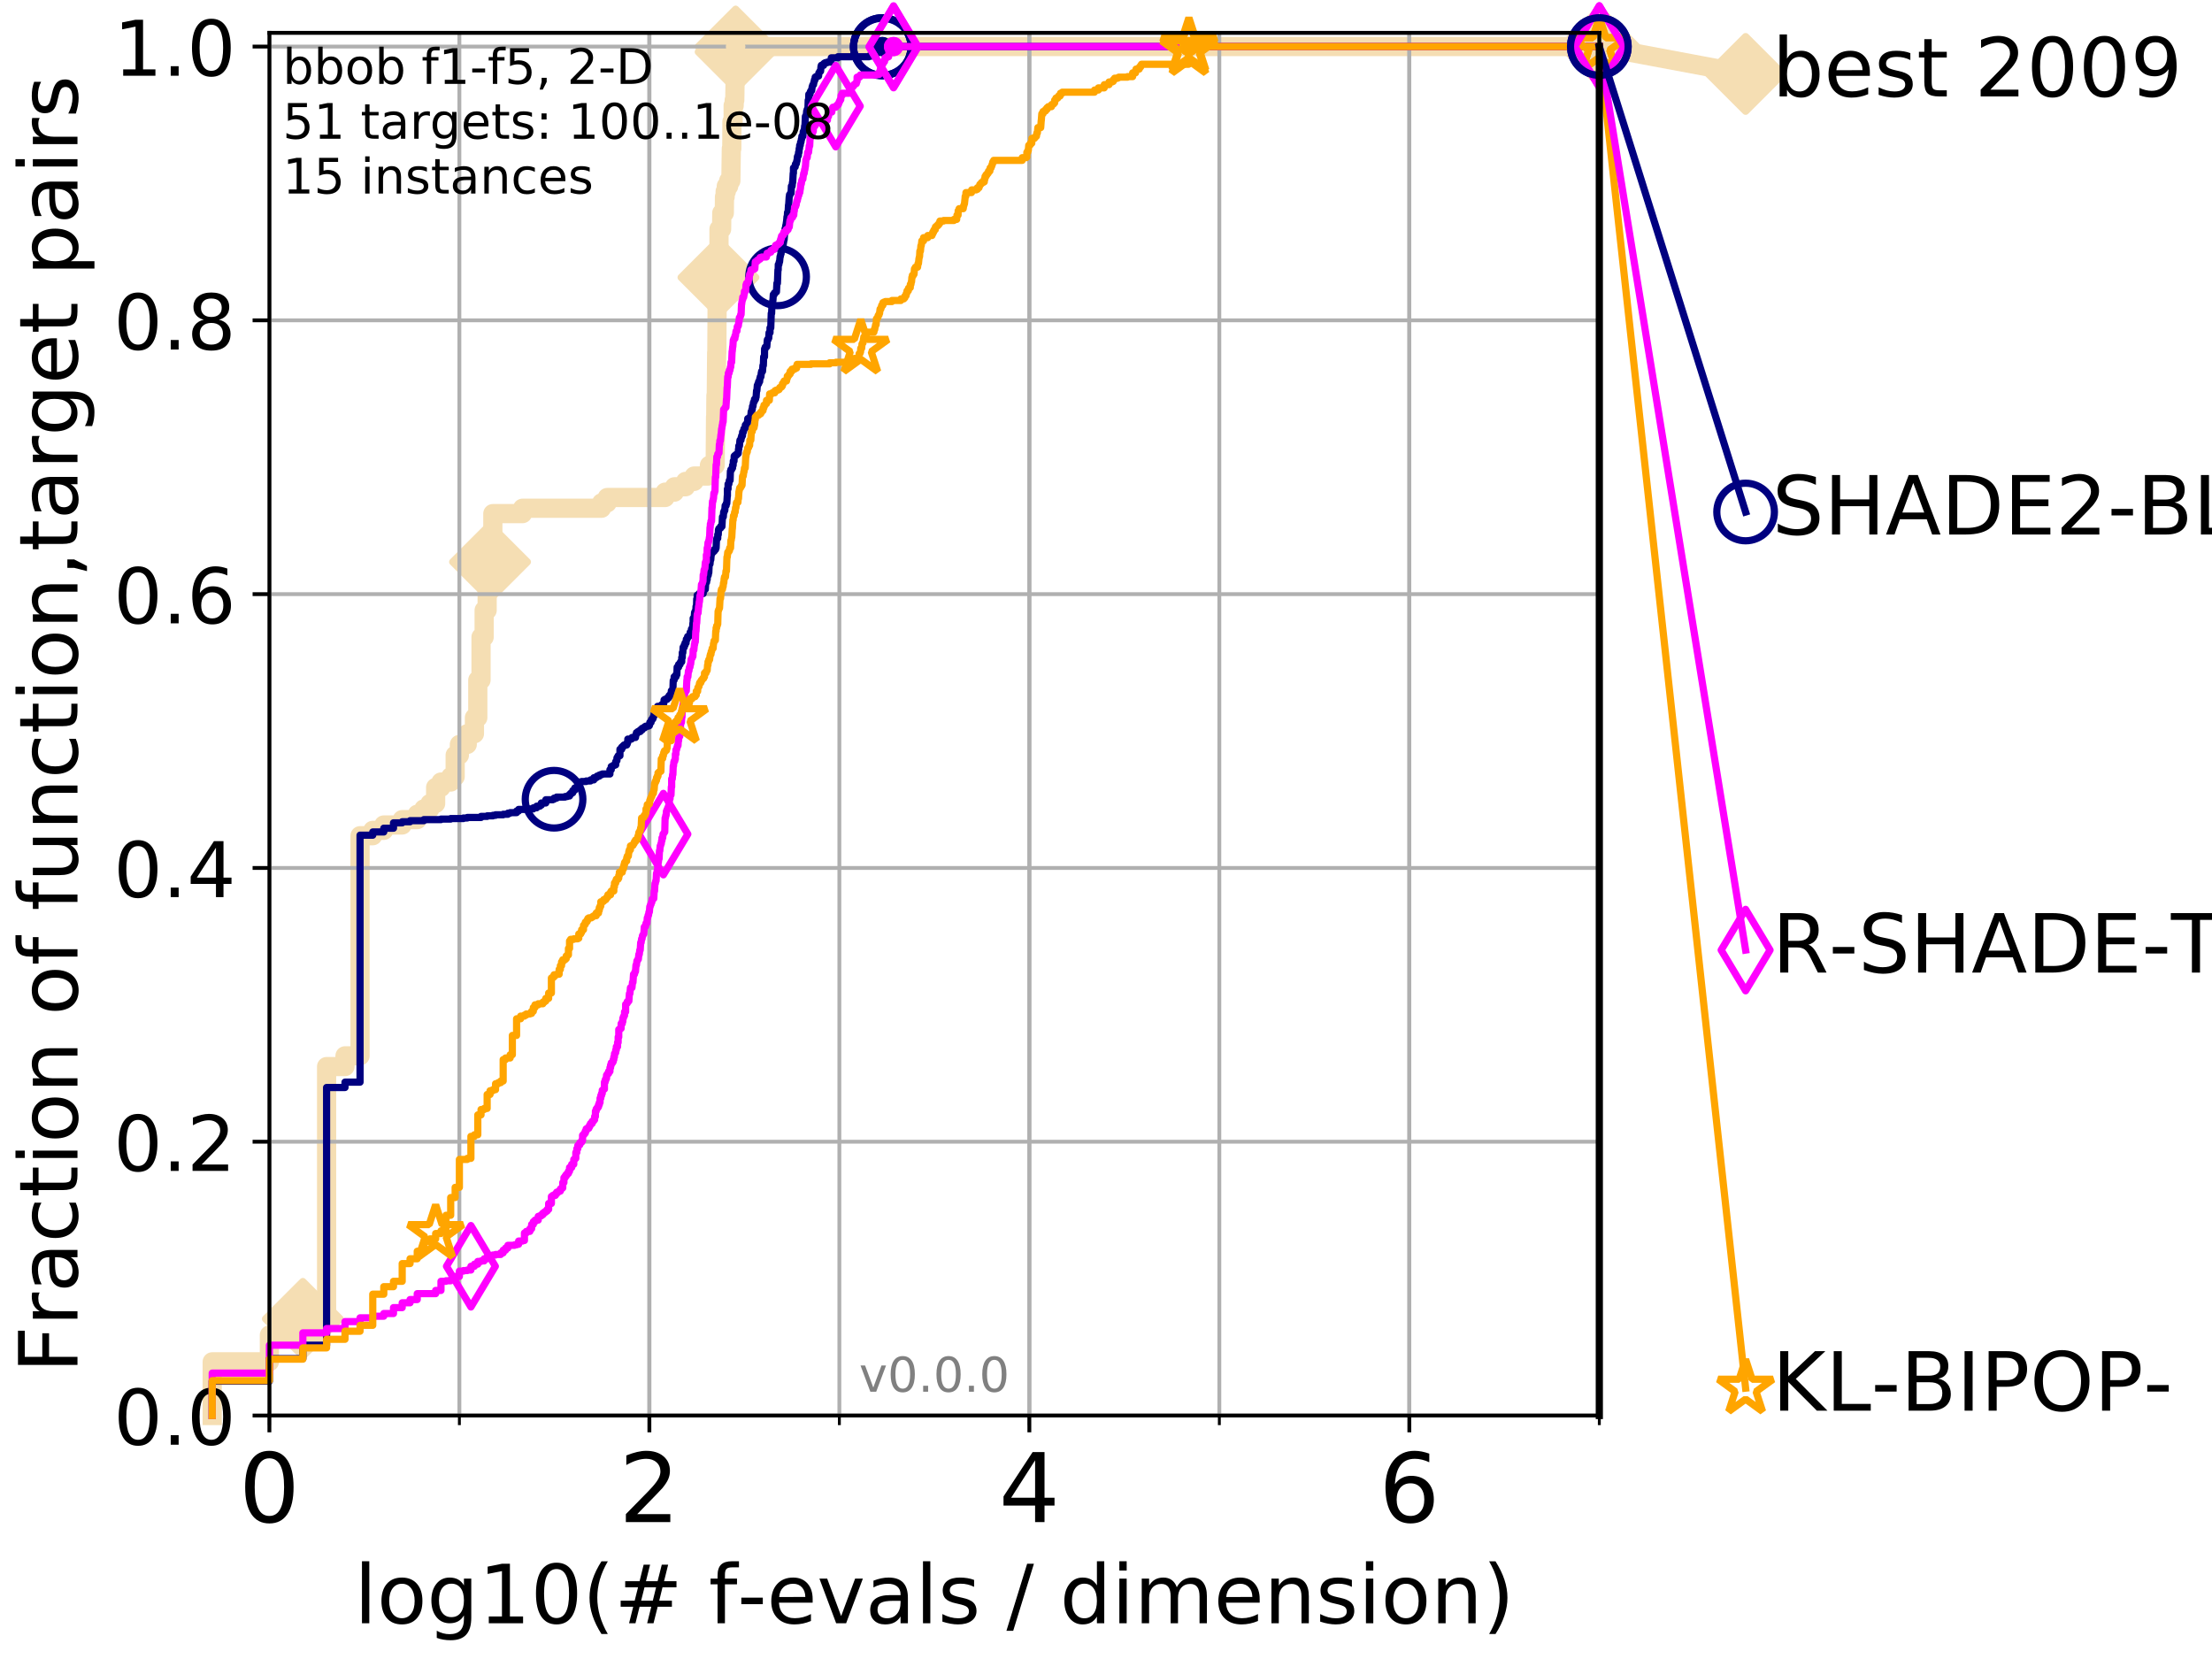 <?xml version="1.0" encoding="utf-8" standalone="no"?>
<!DOCTYPE svg PUBLIC "-//W3C//DTD SVG 1.1//EN"
  "http://www.w3.org/Graphics/SVG/1.1/DTD/svg11.dtd">
<!-- Created with matplotlib (http://matplotlib.org/) -->
<svg height="345.6pt" version="1.1" viewBox="0 0 460.8 345.6" width="460.8pt" xmlns="http://www.w3.org/2000/svg" xmlns:xlink="http://www.w3.org/1999/xlink">
 <defs>
  <style type="text/css">
*{stroke-linecap:butt;stroke-linejoin:round;}
  </style>
 </defs>
 <g id="figure_1">
  <g id="patch_1">
   <path d="M 0 345.6 
L 460.8 345.6 
L 460.8 0 
L 0 0 
z
" style="fill:#ffffff;"/>
  </g>
  <g id="axes_1">
   <g id="patch_2">
    <path d="M 56.12 294.88 
L 333.168 294.88 
L 333.168 6.845 
L 56.12 6.845 
z
" style="fill:#ffffff;"/>
   </g>
   <g id="line2d_1">
    <path d="M 44.206 294.88 
L 44.206 283.696 
L 56.12 283.696 
L 56.12 278.105 
L 63.089 278.105 
L 63.089 274.749 
L 68.034 274.749 
L 68.034 222.186 
L 71.87 222.186 
L 71.87 219.95 
L 75.004 219.95 
L 75.004 174.097 
L 77.653 174.097 
L 77.653 172.978 
L 79.949 172.978 
L 79.949 171.86 
L 83.784 171.86 
L 83.784 170.742 
L 86.918 170.742 
L 86.918 169.623 
L 88.294 169.623 
L 88.294 168.505 
L 89.568 168.505 
L 89.568 167.386 
L 90.753 167.386 
L 90.753 164.031 
L 91.863 164.031 
L 91.863 162.913 
L 93.887 162.913 
L 93.887 161.795 
L 94.817 161.795 
L 94.817 157.321 
L 95.698 157.321 
L 95.698 155.084 
L 97.337 155.084 
L 97.337 152.848 
L 98.832 152.848 
L 98.832 149.493 
L 99.534 149.493 
L 99.534 141.664 
L 100.208 141.664 
L 100.208 132.717 
L 100.857 132.717 
L 100.857 127.125 
L 101.482 127.125 
L 101.482 117.06 
L 102.085 117.06 
L 102.085 111.468 
L 102.668 111.468 
L 102.668 106.995 
L 108.856 106.995 
L 108.856 105.876 
L 125.31 105.876 
L 125.31 104.758 
L 126.496 104.758 
L 126.496 103.64 
L 138.553 103.64 
L 138.553 102.521 
L 140.499 102.521 
L 140.499 101.403 
L 142.81 101.403 
L 142.81 100.285 
L 144.598 100.285 
L 144.598 99.166 
L 147.531 99.166 
L 147.531 98.048 
L 147.782 98.048 
L 147.782 96.929 
L 148.985 96.929 
L 149.062 86.864 
L 149.1 86.864 
L 149.139 82.391 
L 149.215 82.391 
L 149.292 73.444 
L 149.33 73.444 
L 149.405 61.142 
L 149.556 61.142 
L 149.63 58.905 
L 149.668 58.905 
L 149.742 52.195 
L 149.779 52.195 
L 149.779 47.721 
L 150.325 47.721 
L 150.36 44.366 
L 150.888 44.366 
L 150.923 41.011 
L 151.061 41.011 
L 151.061 39.893 
L 151.299 39.893 
L 151.299 38.775 
L 151.799 38.775 
L 151.799 37.656 
L 152.253 37.656 
L 152.349 30.946 
L 152.444 30.946 
L 152.476 25.354 
L 152.727 25.354 
L 152.727 21.999 
L 152.944 21.999 
L 152.944 20.881 
L 153.066 20.881 
L 153.158 15.289 
L 153.188 15.289 
L 153.248 9.697 
L 333.168 9.697 
L 333.168 9.697 
" style="fill:none;stroke:#f5deb3;stroke-linecap:square;stroke-width:4;"/>
   </g>
   <g id="line2d_2">
    <defs>
     <path d="M -0 7.778 
L 7.778 0 
L 0 -7.778 
L -7.778 -0 
z
" id="m73bdb2ae5b" style="stroke:#f5deb3;stroke-linejoin:miter;stroke-width:1.5;"/>
    </defs>
    <g>
     <use style="fill:#f5deb3;stroke:#f5deb3;stroke-linejoin:miter;stroke-width:1.5;" x="63.089" xlink:href="#m73bdb2ae5b" y="274.749"/>
     <use style="fill:#f5deb3;stroke:#f5deb3;stroke-linejoin:miter;stroke-width:1.5;" x="102.085" xlink:href="#m73bdb2ae5b" y="117.06"/>
     <use style="fill:#f5deb3;stroke:#f5deb3;stroke-linejoin:miter;stroke-width:1.5;" x="149.668" xlink:href="#m73bdb2ae5b" y="57.787"/>
     <use style="fill:#f5deb3;stroke:#f5deb3;stroke-linejoin:miter;stroke-width:1.5;" x="153.248" xlink:href="#m73bdb2ae5b" y="10.815"/>
     <use style="fill:#f5deb3;stroke:#f5deb3;stroke-linejoin:miter;stroke-width:1.5;" x="153.248" xlink:href="#m73bdb2ae5b" y="9.697"/>
     <use style="fill:#f5deb3;stroke:#f5deb3;stroke-linejoin:miter;stroke-width:1.5;" x="333.168" xlink:href="#m73bdb2ae5b" y="9.697"/>
    </g>
   </g>
   <g id="line2d_3">
    <path style="fill:none;stroke:#f5deb3;stroke-linecap:square;stroke-width:4;"/>
    <g/>
   </g>
   <g id="line2d_4">
    <path d="M 333.168 9.697 
L 363.643 15.401 
" style="fill:none;stroke:#f5deb3;stroke-linecap:square;stroke-width:4;"/>
    <g>
     <use style="fill:#f5deb3;stroke:#f5deb3;stroke-linejoin:miter;stroke-width:1.5;" x="333.168" xlink:href="#m73bdb2ae5b" y="9.697"/>
     <use style="fill:#f5deb3;stroke:#f5deb3;stroke-linejoin:miter;stroke-width:1.5;" x="363.643" xlink:href="#m73bdb2ae5b" y="15.401"/>
    </g>
   </g>
   <g id="matplotlib.axis_1">
    <g id="xtick_1">
     <g id="line2d_5">
      <path clip-path="url(#pf72ce90042)" d="M 56.12 294.88 
L 56.12 6.845 
" style="fill:none;stroke:#b0b0b0;stroke-linecap:square;stroke-width:0.8;"/>
     </g>
     <g id="line2d_6">
      <defs>
       <path d="M 0 0 
L 0 3.5 
" id="m4f93ee4a2f" style="stroke:#000000;stroke-width:0.8;"/>
      </defs>
      <g>
       <use style="stroke:#000000;stroke-width:0.8;" x="56.12" xlink:href="#m4f93ee4a2f" y="294.88"/>
      </g>
     </g>
     <g id="text_1">
      <!-- 0 -->
      <defs>
       <path d="M 31.781 66.406 
Q 24.172 66.406 20.328 58.906 
Q 16.5 51.422 16.5 36.375 
Q 16.5 21.391 20.328 13.891 
Q 24.172 6.391 31.781 6.391 
Q 39.453 6.391 43.281 13.891 
Q 47.125 21.391 47.125 36.375 
Q 47.125 51.422 43.281 58.906 
Q 39.453 66.406 31.781 66.406 
z
M 31.781 74.219 
Q 44.047 74.219 50.516 64.516 
Q 56.984 54.828 56.984 36.375 
Q 56.984 17.969 50.516 8.266 
Q 44.047 -1.422 31.781 -1.422 
Q 19.531 -1.422 13.062 8.266 
Q 6.594 17.969 6.594 36.375 
Q 6.594 54.828 13.062 64.516 
Q 19.531 74.219 31.781 74.219 
z
" id="DejaVuSans-30"/>
      </defs>
      <g transform="translate(49.758 317.077)scale(0.2 -0.2)">
       <use xlink:href="#DejaVuSans-30"/>
      </g>
     </g>
    </g>
    <g id="xtick_2">
     <g id="line2d_7">
      <path clip-path="url(#pf72ce90042)" d="M 135.277 294.88 
L 135.277 6.845 
" style="fill:none;stroke:#b0b0b0;stroke-linecap:square;stroke-width:0.8;"/>
     </g>
     <g id="line2d_8">
      <g>
       <use style="stroke:#000000;stroke-width:0.8;" x="135.277" xlink:href="#m4f93ee4a2f" y="294.88"/>
      </g>
     </g>
     <g id="text_2">
      <!-- 2 -->
      <defs>
       <path d="M 19.188 8.297 
L 53.609 8.297 
L 53.609 0 
L 7.328 0 
L 7.328 8.297 
Q 12.938 14.109 22.625 23.891 
Q 32.328 33.688 34.812 36.531 
Q 39.547 41.844 41.422 45.531 
Q 43.312 49.219 43.312 52.781 
Q 43.312 58.594 39.234 62.25 
Q 35.156 65.922 28.609 65.922 
Q 23.969 65.922 18.812 64.312 
Q 13.672 62.703 7.812 59.422 
L 7.812 69.391 
Q 13.766 71.781 18.938 73 
Q 24.125 74.219 28.422 74.219 
Q 39.75 74.219 46.484 68.547 
Q 53.219 62.891 53.219 53.422 
Q 53.219 48.922 51.531 44.891 
Q 49.859 40.875 45.406 35.406 
Q 44.188 33.984 37.641 27.219 
Q 31.109 20.453 19.188 8.297 
z
" id="DejaVuSans-32"/>
      </defs>
      <g transform="translate(128.914 317.077)scale(0.2 -0.2)">
       <use xlink:href="#DejaVuSans-32"/>
      </g>
     </g>
    </g>
    <g id="xtick_3">
     <g id="line2d_9">
      <path clip-path="url(#pf72ce90042)" d="M 214.433 294.88 
L 214.433 6.845 
" style="fill:none;stroke:#b0b0b0;stroke-linecap:square;stroke-width:0.8;"/>
     </g>
     <g id="line2d_10">
      <g>
       <use style="stroke:#000000;stroke-width:0.8;" x="214.433" xlink:href="#m4f93ee4a2f" y="294.88"/>
      </g>
     </g>
     <g id="text_3">
      <!-- 4 -->
      <defs>
       <path d="M 37.797 64.312 
L 12.891 25.391 
L 37.797 25.391 
z
M 35.203 72.906 
L 47.609 72.906 
L 47.609 25.391 
L 58.016 25.391 
L 58.016 17.188 
L 47.609 17.188 
L 47.609 0 
L 37.797 0 
L 37.797 17.188 
L 4.891 17.188 
L 4.891 26.703 
z
" id="DejaVuSans-34"/>
      </defs>
      <g transform="translate(208.071 317.077)scale(0.2 -0.2)">
       <use xlink:href="#DejaVuSans-34"/>
      </g>
     </g>
    </g>
    <g id="xtick_4">
     <g id="line2d_11">
      <path clip-path="url(#pf72ce90042)" d="M 293.59 294.88 
L 293.59 6.845 
" style="fill:none;stroke:#b0b0b0;stroke-linecap:square;stroke-width:0.8;"/>
     </g>
     <g id="line2d_12">
      <g>
       <use style="stroke:#000000;stroke-width:0.8;" x="293.59" xlink:href="#m4f93ee4a2f" y="294.88"/>
      </g>
     </g>
     <g id="text_4">
      <!-- 6 -->
      <defs>
       <path d="M 33.016 40.375 
Q 26.375 40.375 22.484 35.828 
Q 18.609 31.297 18.609 23.391 
Q 18.609 15.531 22.484 10.953 
Q 26.375 6.391 33.016 6.391 
Q 39.656 6.391 43.531 10.953 
Q 47.406 15.531 47.406 23.391 
Q 47.406 31.297 43.531 35.828 
Q 39.656 40.375 33.016 40.375 
z
M 52.594 71.297 
L 52.594 62.312 
Q 48.875 64.062 45.094 64.984 
Q 41.312 65.922 37.594 65.922 
Q 27.828 65.922 22.672 59.328 
Q 17.531 52.734 16.797 39.406 
Q 19.672 43.656 24.016 45.922 
Q 28.375 48.188 33.594 48.188 
Q 44.578 48.188 50.953 41.516 
Q 57.328 34.859 57.328 23.391 
Q 57.328 12.156 50.688 5.359 
Q 44.047 -1.422 33.016 -1.422 
Q 20.359 -1.422 13.672 8.266 
Q 6.984 17.969 6.984 36.375 
Q 6.984 53.656 15.188 63.938 
Q 23.391 74.219 37.203 74.219 
Q 40.922 74.219 44.703 73.484 
Q 48.484 72.75 52.594 71.297 
z
" id="DejaVuSans-36"/>
      </defs>
      <g transform="translate(287.227 317.077)scale(0.2 -0.2)">
       <use xlink:href="#DejaVuSans-36"/>
      </g>
     </g>
    </g>
    <g id="xtick_5">
     <g id="line2d_13">
      <path clip-path="url(#pf72ce90042)" d="M 56.12 294.88 
L 56.12 6.845 
" style="fill:none;stroke:#b0b0b0;stroke-linecap:square;stroke-width:0.8;"/>
     </g>
     <g id="line2d_14">
      <defs>
       <path d="M 0 0 
L 0 2 
" id="m402e514451" style="stroke:#000000;stroke-width:0.6;"/>
      </defs>
      <g>
       <use style="stroke:#000000;stroke-width:0.6;" x="56.12" xlink:href="#m402e514451" y="294.88"/>
      </g>
     </g>
    </g>
    <g id="xtick_6">
     <g id="line2d_15">
      <path clip-path="url(#pf72ce90042)" d="M 95.698 294.88 
L 95.698 6.845 
" style="fill:none;stroke:#b0b0b0;stroke-linecap:square;stroke-width:0.8;"/>
     </g>
     <g id="line2d_16">
      <g>
       <use style="stroke:#000000;stroke-width:0.6;" x="95.698" xlink:href="#m402e514451" y="294.88"/>
      </g>
     </g>
    </g>
    <g id="xtick_7">
     <g id="line2d_17">
      <path clip-path="url(#pf72ce90042)" d="M 135.277 294.88 
L 135.277 6.845 
" style="fill:none;stroke:#b0b0b0;stroke-linecap:square;stroke-width:0.8;"/>
     </g>
     <g id="line2d_18">
      <g>
       <use style="stroke:#000000;stroke-width:0.6;" x="135.277" xlink:href="#m402e514451" y="294.88"/>
      </g>
     </g>
    </g>
    <g id="xtick_8">
     <g id="line2d_19">
      <path clip-path="url(#pf72ce90042)" d="M 174.855 294.88 
L 174.855 6.845 
" style="fill:none;stroke:#b0b0b0;stroke-linecap:square;stroke-width:0.8;"/>
     </g>
     <g id="line2d_20">
      <g>
       <use style="stroke:#000000;stroke-width:0.6;" x="174.855" xlink:href="#m402e514451" y="294.88"/>
      </g>
     </g>
    </g>
    <g id="xtick_9">
     <g id="line2d_21">
      <path clip-path="url(#pf72ce90042)" d="M 214.433 294.88 
L 214.433 6.845 
" style="fill:none;stroke:#b0b0b0;stroke-linecap:square;stroke-width:0.8;"/>
     </g>
     <g id="line2d_22">
      <g>
       <use style="stroke:#000000;stroke-width:0.6;" x="214.433" xlink:href="#m402e514451" y="294.88"/>
      </g>
     </g>
    </g>
    <g id="xtick_10">
     <g id="line2d_23">
      <path clip-path="url(#pf72ce90042)" d="M 254.011 294.88 
L 254.011 6.845 
" style="fill:none;stroke:#b0b0b0;stroke-linecap:square;stroke-width:0.8;"/>
     </g>
     <g id="line2d_24">
      <g>
       <use style="stroke:#000000;stroke-width:0.6;" x="254.011" xlink:href="#m402e514451" y="294.88"/>
      </g>
     </g>
    </g>
    <g id="xtick_11">
     <g id="line2d_25">
      <path clip-path="url(#pf72ce90042)" d="M 293.59 294.88 
L 293.59 6.845 
" style="fill:none;stroke:#b0b0b0;stroke-linecap:square;stroke-width:0.8;"/>
     </g>
     <g id="line2d_26">
      <g>
       <use style="stroke:#000000;stroke-width:0.6;" x="293.59" xlink:href="#m402e514451" y="294.88"/>
      </g>
     </g>
    </g>
    <g id="xtick_12">
     <g id="line2d_27">
      <path clip-path="url(#pf72ce90042)" d="M 333.168 294.88 
L 333.168 6.845 
" style="fill:none;stroke:#b0b0b0;stroke-linecap:square;stroke-width:0.8;"/>
     </g>
     <g id="line2d_28">
      <g>
       <use style="stroke:#000000;stroke-width:0.6;" x="333.168" xlink:href="#m402e514451" y="294.88"/>
      </g>
     </g>
    </g>
    <g id="text_5">
     <!-- log10(# f-evals / dimension) -->
     <defs>
      <path d="M 9.422 75.984 
L 18.406 75.984 
L 18.406 0 
L 9.422 0 
z
" id="DejaVuSans-6c"/>
      <path d="M 30.609 48.391 
Q 23.391 48.391 19.188 42.75 
Q 14.984 37.109 14.984 27.297 
Q 14.984 17.484 19.156 11.844 
Q 23.344 6.203 30.609 6.203 
Q 37.797 6.203 41.984 11.859 
Q 46.188 17.531 46.188 27.297 
Q 46.188 37.016 41.984 42.703 
Q 37.797 48.391 30.609 48.391 
z
M 30.609 56 
Q 42.328 56 49.016 48.375 
Q 55.719 40.766 55.719 27.297 
Q 55.719 13.875 49.016 6.219 
Q 42.328 -1.422 30.609 -1.422 
Q 18.844 -1.422 12.172 6.219 
Q 5.516 13.875 5.516 27.297 
Q 5.516 40.766 12.172 48.375 
Q 18.844 56 30.609 56 
z
" id="DejaVuSans-6f"/>
      <path d="M 45.406 27.984 
Q 45.406 37.75 41.375 43.109 
Q 37.359 48.484 30.078 48.484 
Q 22.859 48.484 18.828 43.109 
Q 14.797 37.75 14.797 27.984 
Q 14.797 18.266 18.828 12.891 
Q 22.859 7.516 30.078 7.516 
Q 37.359 7.516 41.375 12.891 
Q 45.406 18.266 45.406 27.984 
z
M 54.391 6.781 
Q 54.391 -7.172 48.188 -13.984 
Q 42 -20.797 29.203 -20.797 
Q 24.469 -20.797 20.266 -20.094 
Q 16.062 -19.391 12.109 -17.922 
L 12.109 -9.188 
Q 16.062 -11.328 19.922 -12.344 
Q 23.781 -13.375 27.781 -13.375 
Q 36.625 -13.375 41.016 -8.766 
Q 45.406 -4.156 45.406 5.172 
L 45.406 9.625 
Q 42.625 4.781 38.281 2.391 
Q 33.938 0 27.875 0 
Q 17.828 0 11.672 7.656 
Q 5.516 15.328 5.516 27.984 
Q 5.516 40.672 11.672 48.328 
Q 17.828 56 27.875 56 
Q 33.938 56 38.281 53.609 
Q 42.625 51.219 45.406 46.391 
L 45.406 54.688 
L 54.391 54.688 
z
" id="DejaVuSans-67"/>
      <path d="M 12.406 8.297 
L 28.516 8.297 
L 28.516 63.922 
L 10.984 60.406 
L 10.984 69.391 
L 28.422 72.906 
L 38.281 72.906 
L 38.281 8.297 
L 54.391 8.297 
L 54.391 0 
L 12.406 0 
z
" id="DejaVuSans-31"/>
      <path d="M 31 75.875 
Q 24.469 64.656 21.281 53.656 
Q 18.109 42.672 18.109 31.391 
Q 18.109 20.125 21.312 9.062 
Q 24.516 -2 31 -13.188 
L 23.188 -13.188 
Q 15.875 -1.703 12.234 9.375 
Q 8.594 20.453 8.594 31.391 
Q 8.594 42.281 12.203 53.312 
Q 15.828 64.359 23.188 75.875 
z
" id="DejaVuSans-28"/>
      <path d="M 51.125 44 
L 36.922 44 
L 32.812 27.688 
L 47.125 27.688 
z
M 43.797 71.781 
L 38.719 51.516 
L 52.984 51.516 
L 58.109 71.781 
L 65.922 71.781 
L 60.891 51.516 
L 76.125 51.516 
L 76.125 44 
L 58.984 44 
L 54.984 27.688 
L 70.516 27.688 
L 70.516 20.219 
L 53.078 20.219 
L 48 0 
L 40.188 0 
L 45.219 20.219 
L 30.906 20.219 
L 25.875 0 
L 18.016 0 
L 23.094 20.219 
L 7.719 20.219 
L 7.719 27.688 
L 24.906 27.688 
L 29 44 
L 13.281 44 
L 13.281 51.516 
L 30.906 51.516 
L 35.891 71.781 
z
" id="DejaVuSans-23"/>
      <path id="DejaVuSans-20"/>
      <path d="M 37.109 75.984 
L 37.109 68.5 
L 28.516 68.5 
Q 23.688 68.5 21.797 66.547 
Q 19.922 64.594 19.922 59.516 
L 19.922 54.688 
L 34.719 54.688 
L 34.719 47.703 
L 19.922 47.703 
L 19.922 0 
L 10.891 0 
L 10.891 47.703 
L 2.297 47.703 
L 2.297 54.688 
L 10.891 54.688 
L 10.891 58.5 
Q 10.891 67.625 15.141 71.797 
Q 19.391 75.984 28.609 75.984 
z
" id="DejaVuSans-66"/>
      <path d="M 4.891 31.391 
L 31.203 31.391 
L 31.203 23.391 
L 4.891 23.391 
z
" id="DejaVuSans-2d"/>
      <path d="M 56.203 29.594 
L 56.203 25.203 
L 14.891 25.203 
Q 15.484 15.922 20.484 11.062 
Q 25.484 6.203 34.422 6.203 
Q 39.594 6.203 44.453 7.469 
Q 49.312 8.734 54.109 11.281 
L 54.109 2.781 
Q 49.266 0.734 44.188 -0.344 
Q 39.109 -1.422 33.891 -1.422 
Q 20.797 -1.422 13.156 6.188 
Q 5.516 13.812 5.516 26.812 
Q 5.516 40.234 12.766 48.109 
Q 20.016 56 32.328 56 
Q 43.359 56 49.781 48.891 
Q 56.203 41.797 56.203 29.594 
z
M 47.219 32.234 
Q 47.125 39.594 43.094 43.984 
Q 39.062 48.391 32.422 48.391 
Q 24.906 48.391 20.391 44.141 
Q 15.875 39.891 15.188 32.172 
z
" id="DejaVuSans-65"/>
      <path d="M 2.984 54.688 
L 12.5 54.688 
L 29.594 8.797 
L 46.688 54.688 
L 56.203 54.688 
L 35.688 0 
L 23.484 0 
z
" id="DejaVuSans-76"/>
      <path d="M 34.281 27.484 
Q 23.391 27.484 19.188 25 
Q 14.984 22.516 14.984 16.5 
Q 14.984 11.719 18.141 8.906 
Q 21.297 6.109 26.703 6.109 
Q 34.188 6.109 38.703 11.406 
Q 43.219 16.703 43.219 25.484 
L 43.219 27.484 
z
M 52.203 31.203 
L 52.203 0 
L 43.219 0 
L 43.219 8.297 
Q 40.141 3.328 35.547 0.953 
Q 30.953 -1.422 24.312 -1.422 
Q 15.922 -1.422 10.953 3.297 
Q 6 8.016 6 15.922 
Q 6 25.141 12.172 29.828 
Q 18.359 34.516 30.609 34.516 
L 43.219 34.516 
L 43.219 35.406 
Q 43.219 41.609 39.141 45 
Q 35.062 48.391 27.688 48.391 
Q 23 48.391 18.547 47.266 
Q 14.109 46.141 10.016 43.891 
L 10.016 52.203 
Q 14.938 54.109 19.578 55.047 
Q 24.219 56 28.609 56 
Q 40.484 56 46.344 49.844 
Q 52.203 43.703 52.203 31.203 
z
" id="DejaVuSans-61"/>
      <path d="M 44.281 53.078 
L 44.281 44.578 
Q 40.484 46.531 36.375 47.5 
Q 32.281 48.484 27.875 48.484 
Q 21.188 48.484 17.844 46.438 
Q 14.5 44.391 14.5 40.281 
Q 14.5 37.156 16.891 35.375 
Q 19.281 33.594 26.516 31.984 
L 29.594 31.297 
Q 39.156 29.25 43.188 25.516 
Q 47.219 21.781 47.219 15.094 
Q 47.219 7.469 41.188 3.016 
Q 35.156 -1.422 24.609 -1.422 
Q 20.219 -1.422 15.453 -0.562 
Q 10.688 0.297 5.422 2 
L 5.422 11.281 
Q 10.406 8.688 15.234 7.391 
Q 20.062 6.109 24.812 6.109 
Q 31.156 6.109 34.562 8.281 
Q 37.984 10.453 37.984 14.406 
Q 37.984 18.062 35.516 20.016 
Q 33.062 21.969 24.703 23.781 
L 21.578 24.516 
Q 13.234 26.266 9.516 29.906 
Q 5.812 33.547 5.812 39.891 
Q 5.812 47.609 11.281 51.797 
Q 16.75 56 26.812 56 
Q 31.781 56 36.172 55.266 
Q 40.578 54.547 44.281 53.078 
z
" id="DejaVuSans-73"/>
      <path d="M 25.391 72.906 
L 33.688 72.906 
L 8.297 -9.281 
L 0 -9.281 
z
" id="DejaVuSans-2f"/>
      <path d="M 45.406 46.391 
L 45.406 75.984 
L 54.391 75.984 
L 54.391 0 
L 45.406 0 
L 45.406 8.203 
Q 42.578 3.328 38.25 0.953 
Q 33.938 -1.422 27.875 -1.422 
Q 17.969 -1.422 11.734 6.484 
Q 5.516 14.406 5.516 27.297 
Q 5.516 40.188 11.734 48.094 
Q 17.969 56 27.875 56 
Q 33.938 56 38.25 53.625 
Q 42.578 51.266 45.406 46.391 
z
M 14.797 27.297 
Q 14.797 17.391 18.875 11.75 
Q 22.953 6.109 30.078 6.109 
Q 37.203 6.109 41.297 11.75 
Q 45.406 17.391 45.406 27.297 
Q 45.406 37.203 41.297 42.844 
Q 37.203 48.484 30.078 48.484 
Q 22.953 48.484 18.875 42.844 
Q 14.797 37.203 14.797 27.297 
z
" id="DejaVuSans-64"/>
      <path d="M 9.422 54.688 
L 18.406 54.688 
L 18.406 0 
L 9.422 0 
z
M 9.422 75.984 
L 18.406 75.984 
L 18.406 64.594 
L 9.422 64.594 
z
" id="DejaVuSans-69"/>
      <path d="M 52 44.188 
Q 55.375 50.25 60.062 53.125 
Q 64.75 56 71.094 56 
Q 79.641 56 84.281 50.016 
Q 88.922 44.047 88.922 33.016 
L 88.922 0 
L 79.891 0 
L 79.891 32.719 
Q 79.891 40.578 77.094 44.375 
Q 74.312 48.188 68.609 48.188 
Q 61.625 48.188 57.562 43.547 
Q 53.516 38.922 53.516 30.906 
L 53.516 0 
L 44.484 0 
L 44.484 32.719 
Q 44.484 40.625 41.703 44.406 
Q 38.922 48.188 33.109 48.188 
Q 26.219 48.188 22.156 43.531 
Q 18.109 38.875 18.109 30.906 
L 18.109 0 
L 9.078 0 
L 9.078 54.688 
L 18.109 54.688 
L 18.109 46.188 
Q 21.188 51.219 25.484 53.609 
Q 29.781 56 35.688 56 
Q 41.656 56 45.828 52.969 
Q 50 49.953 52 44.188 
z
" id="DejaVuSans-6d"/>
      <path d="M 54.891 33.016 
L 54.891 0 
L 45.906 0 
L 45.906 32.719 
Q 45.906 40.484 42.875 44.328 
Q 39.844 48.188 33.797 48.188 
Q 26.516 48.188 22.312 43.547 
Q 18.109 38.922 18.109 30.906 
L 18.109 0 
L 9.078 0 
L 9.078 54.688 
L 18.109 54.688 
L 18.109 46.188 
Q 21.344 51.125 25.703 53.562 
Q 30.078 56 35.797 56 
Q 45.219 56 50.047 50.172 
Q 54.891 44.344 54.891 33.016 
z
" id="DejaVuSans-6e"/>
      <path d="M 8.016 75.875 
L 15.828 75.875 
Q 23.141 64.359 26.781 53.312 
Q 30.422 42.281 30.422 31.391 
Q 30.422 20.453 26.781 9.375 
Q 23.141 -1.703 15.828 -13.188 
L 8.016 -13.188 
Q 14.5 -2 17.703 9.062 
Q 20.906 20.125 20.906 31.391 
Q 20.906 42.672 17.703 53.656 
Q 14.5 64.656 8.016 75.875 
z
" id="DejaVuSans-29"/>
     </defs>
     <g transform="translate(73.803 338.154)scale(0.17 -0.17)">
      <use xlink:href="#DejaVuSans-6c"/>
      <use x="27.783" xlink:href="#DejaVuSans-6f"/>
      <use x="88.965" xlink:href="#DejaVuSans-67"/>
      <use x="152.441" xlink:href="#DejaVuSans-31"/>
      <use x="216.064" xlink:href="#DejaVuSans-30"/>
      <use x="279.688" xlink:href="#DejaVuSans-28"/>
      <use x="318.701" xlink:href="#DejaVuSans-23"/>
      <use x="402.49" xlink:href="#DejaVuSans-20"/>
      <use x="434.277" xlink:href="#DejaVuSans-66"/>
      <use x="469.404" xlink:href="#DejaVuSans-2d"/>
      <use x="505.488" xlink:href="#DejaVuSans-65"/>
      <use x="567.012" xlink:href="#DejaVuSans-76"/>
      <use x="626.191" xlink:href="#DejaVuSans-61"/>
      <use x="687.471" xlink:href="#DejaVuSans-6c"/>
      <use x="715.254" xlink:href="#DejaVuSans-73"/>
      <use x="767.354" xlink:href="#DejaVuSans-20"/>
      <use x="799.141" xlink:href="#DejaVuSans-2f"/>
      <use x="832.832" xlink:href="#DejaVuSans-20"/>
      <use x="864.619" xlink:href="#DejaVuSans-64"/>
      <use x="928.096" xlink:href="#DejaVuSans-69"/>
      <use x="955.879" xlink:href="#DejaVuSans-6d"/>
      <use x="1053.291" xlink:href="#DejaVuSans-65"/>
      <use x="1114.814" xlink:href="#DejaVuSans-6e"/>
      <use x="1178.193" xlink:href="#DejaVuSans-73"/>
      <use x="1230.293" xlink:href="#DejaVuSans-69"/>
      <use x="1258.076" xlink:href="#DejaVuSans-6f"/>
      <use x="1319.258" xlink:href="#DejaVuSans-6e"/>
      <use x="1382.637" xlink:href="#DejaVuSans-29"/>
     </g>
    </g>
   </g>
   <g id="matplotlib.axis_2">
    <g id="ytick_1">
     <g id="line2d_29">
      <path clip-path="url(#pf72ce90042)" d="M 56.12 294.88 
L 333.168 294.88 
" style="fill:none;stroke:#b0b0b0;stroke-linecap:square;stroke-width:0.8;"/>
     </g>
     <g id="line2d_30">
      <defs>
       <path d="M 0 0 
L -3.5 0 
" id="m30553481b2" style="stroke:#000000;stroke-width:0.8;"/>
      </defs>
      <g>
       <use style="stroke:#000000;stroke-width:0.8;" x="56.12" xlink:href="#m30553481b2" y="294.88"/>
      </g>
     </g>
     <g id="text_6">
      <!-- 0.0 -->
      <defs>
       <path d="M 10.688 12.406 
L 21 12.406 
L 21 0 
L 10.688 0 
z
" id="DejaVuSans-2e"/>
      </defs>
      <g transform="translate(23.675 300.959)scale(0.16 -0.16)">
       <use xlink:href="#DejaVuSans-30"/>
       <use x="63.623" xlink:href="#DejaVuSans-2e"/>
       <use x="95.41" xlink:href="#DejaVuSans-30"/>
      </g>
     </g>
    </g>
    <g id="ytick_2">
     <g id="line2d_31">
      <path clip-path="url(#pf72ce90042)" d="M 56.12 237.843 
L 333.168 237.843 
" style="fill:none;stroke:#b0b0b0;stroke-linecap:square;stroke-width:0.8;"/>
     </g>
     <g id="line2d_32">
      <g>
       <use style="stroke:#000000;stroke-width:0.8;" x="56.12" xlink:href="#m30553481b2" y="237.843"/>
      </g>
     </g>
     <g id="text_7">
      <!-- 0.2 -->
      <g transform="translate(23.675 243.922)scale(0.16 -0.16)">
       <use xlink:href="#DejaVuSans-30"/>
       <use x="63.623" xlink:href="#DejaVuSans-2e"/>
       <use x="95.41" xlink:href="#DejaVuSans-32"/>
      </g>
     </g>
    </g>
    <g id="ytick_3">
     <g id="line2d_33">
      <path clip-path="url(#pf72ce90042)" d="M 56.12 180.807 
L 333.168 180.807 
" style="fill:none;stroke:#b0b0b0;stroke-linecap:square;stroke-width:0.8;"/>
     </g>
     <g id="line2d_34">
      <g>
       <use style="stroke:#000000;stroke-width:0.8;" x="56.12" xlink:href="#m30553481b2" y="180.807"/>
      </g>
     </g>
     <g id="text_8">
      <!-- 0.4 -->
      <g transform="translate(23.675 186.886)scale(0.16 -0.16)">
       <use xlink:href="#DejaVuSans-30"/>
       <use x="63.623" xlink:href="#DejaVuSans-2e"/>
       <use x="95.41" xlink:href="#DejaVuSans-34"/>
      </g>
     </g>
    </g>
    <g id="ytick_4">
     <g id="line2d_35">
      <path clip-path="url(#pf72ce90042)" d="M 56.12 123.77 
L 333.168 123.77 
" style="fill:none;stroke:#b0b0b0;stroke-linecap:square;stroke-width:0.8;"/>
     </g>
     <g id="line2d_36">
      <g>
       <use style="stroke:#000000;stroke-width:0.8;" x="56.12" xlink:href="#m30553481b2" y="123.77"/>
      </g>
     </g>
     <g id="text_9">
      <!-- 0.6 -->
      <g transform="translate(23.675 129.849)scale(0.16 -0.16)">
       <use xlink:href="#DejaVuSans-30"/>
       <use x="63.623" xlink:href="#DejaVuSans-2e"/>
       <use x="95.41" xlink:href="#DejaVuSans-36"/>
      </g>
     </g>
    </g>
    <g id="ytick_5">
     <g id="line2d_37">
      <path clip-path="url(#pf72ce90042)" d="M 56.12 66.734 
L 333.168 66.734 
" style="fill:none;stroke:#b0b0b0;stroke-linecap:square;stroke-width:0.8;"/>
     </g>
     <g id="line2d_38">
      <g>
       <use style="stroke:#000000;stroke-width:0.8;" x="56.12" xlink:href="#m30553481b2" y="66.734"/>
      </g>
     </g>
     <g id="text_10">
      <!-- 0.8 -->
      <defs>
       <path d="M 31.781 34.625 
Q 24.75 34.625 20.719 30.859 
Q 16.703 27.094 16.703 20.516 
Q 16.703 13.922 20.719 10.156 
Q 24.75 6.391 31.781 6.391 
Q 38.812 6.391 42.859 10.172 
Q 46.922 13.969 46.922 20.516 
Q 46.922 27.094 42.891 30.859 
Q 38.875 34.625 31.781 34.625 
z
M 21.922 38.812 
Q 15.578 40.375 12.031 44.719 
Q 8.5 49.078 8.5 55.328 
Q 8.5 64.062 14.719 69.141 
Q 20.953 74.219 31.781 74.219 
Q 42.672 74.219 48.875 69.141 
Q 55.078 64.062 55.078 55.328 
Q 55.078 49.078 51.531 44.719 
Q 48 40.375 41.703 38.812 
Q 48.828 37.156 52.797 32.312 
Q 56.781 27.484 56.781 20.516 
Q 56.781 9.906 50.312 4.234 
Q 43.844 -1.422 31.781 -1.422 
Q 19.734 -1.422 13.25 4.234 
Q 6.781 9.906 6.781 20.516 
Q 6.781 27.484 10.781 32.312 
Q 14.797 37.156 21.922 38.812 
z
M 18.312 54.391 
Q 18.312 48.734 21.844 45.562 
Q 25.391 42.391 31.781 42.391 
Q 38.141 42.391 41.719 45.562 
Q 45.312 48.734 45.312 54.391 
Q 45.312 60.062 41.719 63.234 
Q 38.141 66.406 31.781 66.406 
Q 25.391 66.406 21.844 63.234 
Q 18.312 60.062 18.312 54.391 
z
" id="DejaVuSans-38"/>
      </defs>
      <g transform="translate(23.675 72.812)scale(0.16 -0.16)">
       <use xlink:href="#DejaVuSans-30"/>
       <use x="63.623" xlink:href="#DejaVuSans-2e"/>
       <use x="95.41" xlink:href="#DejaVuSans-38"/>
      </g>
     </g>
    </g>
    <g id="ytick_6">
     <g id="line2d_39">
      <path clip-path="url(#pf72ce90042)" d="M 56.12 9.697 
L 333.168 9.697 
" style="fill:none;stroke:#b0b0b0;stroke-linecap:square;stroke-width:0.8;"/>
     </g>
     <g id="line2d_40">
      <g>
       <use style="stroke:#000000;stroke-width:0.8;" x="56.12" xlink:href="#m30553481b2" y="9.697"/>
      </g>
     </g>
     <g id="text_11">
      <!-- 1.0 -->
      <g transform="translate(23.675 15.776)scale(0.16 -0.16)">
       <use xlink:href="#DejaVuSans-31"/>
       <use x="63.623" xlink:href="#DejaVuSans-2e"/>
       <use x="95.41" xlink:href="#DejaVuSans-30"/>
      </g>
     </g>
    </g>
    <g id="text_12">
     <!-- Fraction of function,target pairs -->
     <defs>
      <path d="M 9.812 72.906 
L 51.703 72.906 
L 51.703 64.594 
L 19.672 64.594 
L 19.672 43.109 
L 48.578 43.109 
L 48.578 34.812 
L 19.672 34.812 
L 19.672 0 
L 9.812 0 
z
" id="DejaVuSans-46"/>
      <path d="M 41.109 46.297 
Q 39.594 47.172 37.812 47.578 
Q 36.031 48 33.891 48 
Q 26.266 48 22.188 43.047 
Q 18.109 38.094 18.109 28.812 
L 18.109 0 
L 9.078 0 
L 9.078 54.688 
L 18.109 54.688 
L 18.109 46.188 
Q 20.953 51.172 25.484 53.578 
Q 30.031 56 36.531 56 
Q 37.453 56 38.578 55.875 
Q 39.703 55.766 41.062 55.516 
z
" id="DejaVuSans-72"/>
      <path d="M 48.781 52.594 
L 48.781 44.188 
Q 44.969 46.297 41.141 47.344 
Q 37.312 48.391 33.406 48.391 
Q 24.656 48.391 19.812 42.844 
Q 14.984 37.312 14.984 27.297 
Q 14.984 17.281 19.812 11.734 
Q 24.656 6.203 33.406 6.203 
Q 37.312 6.203 41.141 7.25 
Q 44.969 8.297 48.781 10.406 
L 48.781 2.094 
Q 45.016 0.344 40.984 -0.531 
Q 36.969 -1.422 32.422 -1.422 
Q 20.062 -1.422 12.781 6.344 
Q 5.516 14.109 5.516 27.297 
Q 5.516 40.672 12.859 48.328 
Q 20.219 56 33.016 56 
Q 37.156 56 41.109 55.141 
Q 45.062 54.297 48.781 52.594 
z
" id="DejaVuSans-63"/>
      <path d="M 18.312 70.219 
L 18.312 54.688 
L 36.812 54.688 
L 36.812 47.703 
L 18.312 47.703 
L 18.312 18.016 
Q 18.312 11.328 20.141 9.422 
Q 21.969 7.516 27.594 7.516 
L 36.812 7.516 
L 36.812 0 
L 27.594 0 
Q 17.188 0 13.234 3.875 
Q 9.281 7.766 9.281 18.016 
L 9.281 47.703 
L 2.688 47.703 
L 2.688 54.688 
L 9.281 54.688 
L 9.281 70.219 
z
" id="DejaVuSans-74"/>
      <path d="M 8.5 21.578 
L 8.5 54.688 
L 17.484 54.688 
L 17.484 21.922 
Q 17.484 14.156 20.5 10.266 
Q 23.531 6.391 29.594 6.391 
Q 36.859 6.391 41.078 11.031 
Q 45.312 15.672 45.312 23.688 
L 45.312 54.688 
L 54.297 54.688 
L 54.297 0 
L 45.312 0 
L 45.312 8.406 
Q 42.047 3.422 37.719 1 
Q 33.406 -1.422 27.688 -1.422 
Q 18.266 -1.422 13.375 4.438 
Q 8.5 10.297 8.5 21.578 
z
M 31.109 56 
z
" id="DejaVuSans-75"/>
      <path d="M 11.719 12.406 
L 22.016 12.406 
L 22.016 4 
L 14.016 -11.625 
L 7.719 -11.625 
L 11.719 4 
z
" id="DejaVuSans-2c"/>
      <path d="M 18.109 8.203 
L 18.109 -20.797 
L 9.078 -20.797 
L 9.078 54.688 
L 18.109 54.688 
L 18.109 46.391 
Q 20.953 51.266 25.266 53.625 
Q 29.594 56 35.594 56 
Q 45.562 56 51.781 48.094 
Q 58.016 40.188 58.016 27.297 
Q 58.016 14.406 51.781 6.484 
Q 45.562 -1.422 35.594 -1.422 
Q 29.594 -1.422 25.266 0.953 
Q 20.953 3.328 18.109 8.203 
z
M 48.688 27.297 
Q 48.688 37.203 44.609 42.844 
Q 40.531 48.484 33.406 48.484 
Q 26.266 48.484 22.188 42.844 
Q 18.109 37.203 18.109 27.297 
Q 18.109 17.391 22.188 11.75 
Q 26.266 6.109 33.406 6.109 
Q 40.531 6.109 44.609 11.75 
Q 48.688 17.391 48.688 27.297 
z
" id="DejaVuSans-70"/>
     </defs>
     <g transform="translate(16.14 286.002)rotate(-90)scale(0.17 -0.17)">
      <use xlink:href="#DejaVuSans-46"/>
      <use x="57.41" xlink:href="#DejaVuSans-72"/>
      <use x="98.523" xlink:href="#DejaVuSans-61"/>
      <use x="159.803" xlink:href="#DejaVuSans-63"/>
      <use x="214.783" xlink:href="#DejaVuSans-74"/>
      <use x="253.992" xlink:href="#DejaVuSans-69"/>
      <use x="281.775" xlink:href="#DejaVuSans-6f"/>
      <use x="342.957" xlink:href="#DejaVuSans-6e"/>
      <use x="406.336" xlink:href="#DejaVuSans-20"/>
      <use x="438.123" xlink:href="#DejaVuSans-6f"/>
      <use x="499.305" xlink:href="#DejaVuSans-66"/>
      <use x="534.51" xlink:href="#DejaVuSans-20"/>
      <use x="566.297" xlink:href="#DejaVuSans-66"/>
      <use x="601.502" xlink:href="#DejaVuSans-75"/>
      <use x="664.881" xlink:href="#DejaVuSans-6e"/>
      <use x="728.26" xlink:href="#DejaVuSans-63"/>
      <use x="783.24" xlink:href="#DejaVuSans-74"/>
      <use x="822.449" xlink:href="#DejaVuSans-69"/>
      <use x="850.232" xlink:href="#DejaVuSans-6f"/>
      <use x="911.414" xlink:href="#DejaVuSans-6e"/>
      <use x="974.793" xlink:href="#DejaVuSans-2c"/>
      <use x="1006.58" xlink:href="#DejaVuSans-74"/>
      <use x="1045.789" xlink:href="#DejaVuSans-61"/>
      <use x="1107.068" xlink:href="#DejaVuSans-72"/>
      <use x="1148.166" xlink:href="#DejaVuSans-67"/>
      <use x="1211.643" xlink:href="#DejaVuSans-65"/>
      <use x="1273.166" xlink:href="#DejaVuSans-74"/>
      <use x="1312.375" xlink:href="#DejaVuSans-20"/>
      <use x="1344.162" xlink:href="#DejaVuSans-70"/>
      <use x="1407.639" xlink:href="#DejaVuSans-61"/>
      <use x="1468.918" xlink:href="#DejaVuSans-69"/>
      <use x="1496.701" xlink:href="#DejaVuSans-72"/>
      <use x="1537.814" xlink:href="#DejaVuSans-73"/>
     </g>
    </g>
   </g>
   <g id="line2d_41">
    <defs>
     <path d="M 0 1.5 
C 0.398 1.5 0.779 1.342 1.061 1.061 
C 1.342 0.779 1.5 0.398 1.5 0 
C 1.5 -0.398 1.342 -0.779 1.061 -1.061 
C 0.779 -1.342 0.398 -1.5 0 -1.5 
C -0.398 -1.5 -0.779 -1.342 -1.061 -1.061 
C -1.342 -0.779 -1.5 -0.398 -1.5 0 
C -1.5 0.398 -1.342 0.779 -1.061 1.061 
C -0.779 1.342 -0.398 1.5 0 1.5 
z
" id="m39d3c3c95c" style="stroke:#f5deb3;"/>
    </defs>
    <g>
     <use style="fill:#f5deb3;stroke:#f5deb3;" x="153.248" xlink:href="#m39d3c3c95c" y="9.697"/>
     <use style="fill:#f5deb3;stroke:#f5deb3;" x="153.248" xlink:href="#m39d3c3c95c" y="9.697"/>
    </g>
   </g>
   <g id="line2d_42">
    <defs>
     <path d="M 0 1.5 
C 0.398 1.5 0.779 1.342 1.061 1.061 
C 1.342 0.779 1.5 0.398 1.5 0 
C 1.5 -0.398 1.342 -0.779 1.061 -1.061 
C 0.779 -1.342 0.398 -1.5 0 -1.5 
C -0.398 -1.5 -0.779 -1.342 -1.061 -1.061 
C -1.342 -0.779 -1.5 -0.398 -1.5 0 
C -1.5 0.398 -1.342 0.779 -1.061 1.061 
C -0.779 1.342 -0.398 1.5 0 1.5 
z
" id="m09b0b86885" style="stroke:#000080;"/>
    </defs>
    <g>
     <use style="fill:#000080;stroke:#000080;" x="183.803" xlink:href="#m09b0b86885" y="9.697"/>
     <use style="fill:#000080;stroke:#000080;" x="183.803" xlink:href="#m09b0b86885" y="9.697"/>
    </g>
   </g>
   <g id="line2d_43">
    <path d="M 44.206 294.88 
L 44.206 287.722 
L 56.12 287.722 
L 56.12 283.025 
L 63.089 283.025 
L 63.089 280.229 
L 68.034 280.229 
L 68.034 226.548 
L 71.87 226.548 
L 71.87 225.43 
L 75.004 225.43 
L 75.004 173.985 
L 77.653 173.985 
L 77.653 173.314 
L 79.949 173.314 
L 79.949 172.531 
L 81.973 172.531 
L 81.973 171.413 
L 83.784 171.413 
L 83.784 171.189 
L 85.422 171.189 
L 85.422 170.965 
L 88.294 170.965 
L 88.294 170.742 
L 91.863 170.742 
L 91.863 170.63 
L 93.887 170.63 
L 93.887 170.518 
L 96.537 170.518 
L 96.537 170.406 
L 97.337 170.406 
L 97.337 170.294 
L 100.208 170.294 
L 100.208 170.071 
L 101.482 170.071 
L 101.482 169.959 
L 102.668 169.959 
L 102.668 169.847 
L 103.231 169.847 
L 103.231 169.735 
L 104.819 169.735 
L 104.819 169.623 
L 105.802 169.623 
L 105.802 169.4 
L 106.272 169.4 
L 106.272 169.288 
L 107.613 169.288 
L 107.613 168.952 
L 108.037 168.952 
L 108.037 168.617 
L 109.251 168.617 
L 109.251 168.505 
L 111.101 168.505 
L 111.101 168.281 
L 111.788 168.281 
L 111.788 167.946 
L 112.45 167.946 
L 112.45 167.722 
L 112.771 167.722 
L 112.771 167.275 
L 113.7 167.275 
L 113.7 166.604 
L 115.146 166.604 
L 115.146 166.492 
L 115.421 166.492 
L 115.421 166.268 
L 115.958 166.268 
L 115.958 166.044 
L 117.716 166.044 
L 117.716 165.933 
L 118.187 165.933 
L 118.187 165.821 
L 118.645 165.821 
L 118.645 165.485 
L 118.87 165.485 
L 118.87 165.262 
L 119.092 165.262 
L 119.092 165.15 
L 119.311 165.15 
L 119.311 164.702 
L 119.527 164.702 
L 119.527 164.591 
L 119.74 164.591 
L 119.74 164.143 
L 120.365 164.143 
L 120.365 163.137 
L 120.569 163.137 
L 120.569 162.913 
L 121.165 162.913 
L 121.165 162.801 
L 122.115 162.801 
L 122.115 162.689 
L 123.015 162.689 
L 123.015 162.466 
L 123.703 162.466 
L 123.703 162.018 
L 124.201 162.018 
L 124.201 161.906 
L 124.364 161.906 
L 124.364 161.683 
L 124.844 161.683 
L 124.844 161.459 
L 125.156 161.459 
L 125.156 161.347 
L 125.463 161.347 
L 125.463 161.235 
L 127.06 161.235 
L 127.06 160.341 
L 127.335 160.341 
L 127.335 159.67 
L 127.606 159.67 
L 127.606 159.558 
L 127.739 159.558 
L 127.739 159.446 
L 128.004 159.446 
L 128.004 159.334 
L 128.264 159.334 
L 128.264 158.663 
L 128.393 158.663 
L 128.393 158.44 
L 128.521 158.44 
L 128.521 157.88 
L 128.648 157.88 
L 128.648 157.657 
L 128.773 157.657 
L 128.773 157.433 
L 129.146 157.433 
L 129.146 156.091 
L 129.51 156.091 
L 129.51 155.644 
L 129.749 155.644 
L 129.749 155.42 
L 129.984 155.42 
L 129.984 155.196 
L 130.559 155.196 
L 130.559 154.973 
L 130.672 154.973 
L 130.672 154.637 
L 130.784 154.637 
L 130.784 153.966 
L 131.548 153.966 
L 131.655 153.631 
L 132.382 153.631 
L 132.483 152.96 
L 132.584 152.96 
L 132.584 152.624 
L 132.883 152.624 
L 132.883 152.4 
L 133.37 152.4 
L 133.37 152.065 
L 133.75 152.065 
L 133.75 151.729 
L 134.029 151.729 
L 134.029 151.618 
L 134.304 151.618 
L 134.304 151.394 
L 134.485 151.394 
L 134.485 151.282 
L 135.017 151.282 
L 135.017 151.17 
L 135.277 151.17 
L 135.362 150.499 
L 135.617 150.499 
L 135.701 149.94 
L 135.868 149.94 
L 135.868 149.716 
L 136.033 149.716 
L 136.115 149.269 
L 136.197 149.269 
L 136.278 148.598 
L 136.359 148.598 
L 136.359 148.486 
L 136.52 148.486 
L 136.52 148.262 
L 136.758 148.262 
L 136.837 147.703 
L 136.915 147.703 
L 136.993 147.144 
L 137.828 147.144 
L 137.828 146.809 
L 138.122 146.809 
L 138.122 146.585 
L 138.267 146.585 
L 138.339 145.802 
L 138.482 145.802 
L 138.482 145.69 
L 138.974 145.69 
L 139.043 145.355 
L 139.317 145.355 
L 139.385 144.907 
L 139.654 144.907 
L 139.72 144.46 
L 139.852 144.46 
L 139.852 143.901 
L 139.983 143.901 
L 140.049 143.677 
L 140.178 143.677 
L 140.243 141.776 
L 140.307 141.776 
L 140.307 141.664 
L 140.435 141.664 
L 140.435 140.993 
L 140.813 140.993 
L 140.813 140.546 
L 140.999 140.546 
L 141.06 138.98 
L 141.364 138.98 
L 141.364 138.421 
L 141.663 138.421 
L 141.722 137.973 
L 141.781 137.973 
L 141.781 137.862 
L 142.015 137.862 
L 142.015 136.967 
L 142.131 136.967 
L 142.131 135.96 
L 142.246 135.96 
L 142.303 134.842 
L 142.53 134.842 
L 142.53 134.395 
L 142.698 134.395 
L 142.698 133.947 
L 142.92 133.947 
L 142.975 133.164 
L 143.139 133.164 
L 143.248 132.605 
L 143.516 132.605 
L 143.622 132.27 
L 143.78 132.27 
L 143.78 131.711 
L 144.04 131.711 
L 144.04 131.04 
L 144.245 131.04 
L 144.347 129.809 
L 144.397 129.809 
L 144.397 128.803 
L 144.598 128.803 
L 144.698 127.573 
L 144.797 127.573 
L 144.797 127.349 
L 144.945 127.349 
L 144.994 126.342 
L 145.091 126.342 
L 145.139 124.777 
L 145.236 124.777 
L 145.236 123.994 
L 145.522 123.994 
L 145.617 123.658 
L 146.489 123.658 
L 146.578 122.876 
L 146.667 122.876 
L 146.667 122.764 
L 146.931 122.764 
L 147.018 121.31 
L 147.191 121.31 
L 147.234 120.751 
L 147.319 120.751 
L 147.362 119.856 
L 147.531 119.856 
L 147.615 119.297 
L 147.657 119.297 
L 147.741 117.507 
L 147.906 117.507 
L 147.988 116.613 
L 148.07 116.613 
L 148.152 115.606 
L 148.192 115.606 
L 148.273 115.047 
L 148.553 115.047 
L 148.553 114.823 
L 148.79 114.823 
L 148.79 114.488 
L 149.062 114.488 
L 149.139 114.152 
L 149.177 114.152 
L 149.254 112.475 
L 149.292 112.475 
L 149.33 112.139 
L 149.518 112.139 
L 149.518 111.356 
L 149.63 111.356 
L 149.668 110.35 
L 149.742 110.35 
L 149.742 110.126 
L 149.89 110.126 
L 149.89 110.014 
L 150.108 110.014 
L 150.108 109.679 
L 150.396 109.679 
L 150.503 107.666 
L 150.679 107.666 
L 150.749 106.659 
L 150.854 106.659 
L 150.888 106.324 
L 150.992 106.324 
L 151.061 105.317 
L 151.265 105.317 
L 151.299 104.87 
L 151.4 104.87 
L 151.501 103.304 
L 151.534 103.304 
L 151.534 101.85 
L 151.667 101.85 
L 151.667 100.844 
L 151.832 100.844 
L 151.93 100.061 
L 152.093 100.061 
L 152.157 98.16 
L 152.221 98.16 
L 152.253 97.824 
L 152.413 97.824 
L 152.508 97.489 
L 152.602 97.489 
L 152.602 96.929 
L 152.727 96.929 
L 152.758 96.035 
L 152.913 96.035 
L 152.944 95.028 
L 153.036 95.028 
L 153.036 94.916 
L 153.309 94.916 
L 153.309 94.693 
L 153.548 94.693 
L 153.548 94.581 
L 153.666 94.581 
L 153.666 94.469 
L 153.784 94.469 
L 153.842 93.574 
L 153.9 93.574 
L 153.9 92.903 
L 154.045 92.903 
L 154.132 91.785 
L 154.16 91.785 
L 154.16 91.673 
L 154.36 91.673 
L 154.416 91.114 
L 154.501 91.114 
L 154.501 90.778 
L 154.668 90.778 
L 154.696 89.996 
L 154.862 89.996 
L 154.972 89.325 
L 155.108 89.325 
L 155.108 89.213 
L 155.243 89.213 
L 155.27 88.542 
L 155.536 88.542 
L 155.536 88.206 
L 155.694 88.206 
L 155.772 87.2 
L 156.057 87.2 
L 156.057 87.088 
L 156.21 87.088 
L 156.21 86.864 
L 156.387 86.864 
L 156.488 85.746 
L 156.587 85.746 
L 156.637 85.298 
L 156.711 85.298 
L 156.761 84.627 
L 156.859 84.627 
L 156.957 83.845 
L 156.981 83.845 
L 157.054 83.621 
L 157.15 83.621 
L 157.174 83.174 
L 157.389 83.174 
L 157.46 82.726 
L 157.508 82.726 
L 157.602 81.384 
L 157.672 81.384 
L 157.765 80.266 
L 157.835 80.266 
L 157.904 79.93 
L 158.042 79.93 
L 158.042 79.483 
L 158.246 79.483 
L 158.291 78.812 
L 158.359 78.812 
L 158.381 78.476 
L 158.515 78.476 
L 158.582 77.694 
L 158.648 77.694 
L 158.648 77.358 
L 158.845 77.358 
L 158.932 76.128 
L 159.019 76.128 
L 159.084 74.339 
L 159.255 74.339 
L 159.276 72.661 
L 159.403 72.661 
L 159.403 72.325 
L 159.613 72.325 
L 159.613 72.214 
L 159.738 72.214 
L 159.841 70.872 
L 159.862 70.872 
L 159.862 70.76 
L 160.005 70.76 
L 160.066 70.424 
L 160.147 70.424 
L 160.208 69.306 
L 160.408 69.306 
L 160.408 68.299 
L 160.567 68.299 
L 160.665 65.28 
L 160.743 65.28 
L 160.802 63.602 
L 160.88 63.602 
L 160.976 62.596 
L 161.015 62.596 
L 161.091 61.365 
L 161.282 61.365 
L 161.32 61.03 
L 161.47 61.03 
L 161.47 60.918 
L 161.601 60.918 
L 161.601 60.806 
L 161.749 60.806 
L 161.84 59.017 
L 161.95 59.017 
L 162.059 56.221 
L 162.113 56.221 
L 162.131 55.103 
L 162.257 55.103 
L 162.328 54.543 
L 162.399 54.543 
L 162.505 53.425 
L 162.558 53.425 
L 162.646 52.866 
L 162.716 52.866 
L 162.733 52.195 
L 162.837 52.195 
L 162.837 52.083 
L 162.992 52.083 
L 163.061 51.748 
L 163.112 51.748 
L 163.18 50.517 
L 163.23 50.517 
L 163.281 49.958 
L 163.348 49.958 
L 163.449 48.616 
L 163.482 48.616 
L 163.549 47.61 
L 163.615 47.61 
L 163.697 46.939 
L 163.73 46.939 
L 163.828 46.268 
L 163.845 46.268 
L 163.942 45.149 
L 164.007 45.149 
L 164.055 44.255 
L 164.168 44.255 
L 164.263 42.689 
L 164.295 42.689 
L 164.406 41.011 
L 164.438 41.011 
L 164.469 40.564 
L 164.594 40.564 
L 164.672 40.228 
L 164.796 40.228 
L 164.858 38.775 
L 165.011 38.775 
L 165.087 37.992 
L 165.132 37.992 
L 165.238 36.09 
L 165.283 36.09 
L 165.298 34.972 
L 165.477 34.972 
L 165.536 34.748 
L 165.654 34.748 
L 165.698 34.189 
L 165.771 34.189 
L 165.771 34.077 
L 165.902 34.077 
L 165.974 33.518 
L 166.031 33.518 
L 166.117 32.624 
L 166.203 32.624 
L 166.203 32.4 
L 166.316 32.4 
L 166.359 31.729 
L 166.443 31.729 
L 166.485 30.946 
L 166.555 30.946 
L 166.583 30.275 
L 166.707 30.275 
L 166.776 29.604 
L 166.858 29.604 
L 166.954 28.933 
L 167.008 28.933 
L 167.049 28.374 
L 167.264 28.374 
L 167.318 27.479 
L 167.411 27.479 
L 167.411 27.255 
L 167.543 27.255 
L 167.621 26.249 
L 167.687 26.249 
L 167.778 24.236 
L 167.842 24.236 
L 167.842 24.124 
L 167.958 24.124 
L 168.048 23.117 
L 168.086 23.117 
L 168.15 22.782 
L 168.302 22.782 
L 168.364 20.881 
L 168.464 20.881 
L 168.489 19.651 
L 168.736 19.651 
L 168.81 19.091 
L 168.895 19.091 
L 168.932 18.868 
L 169.089 18.868 
L 169.184 18.085 
L 169.208 18.085 
L 169.292 17.749 
L 169.351 17.749 
L 169.351 17.637 
L 169.469 17.637 
L 169.551 17.078 
L 169.598 17.078 
L 169.656 16.631 
L 169.783 16.631 
L 169.818 16.072 
L 169.967 16.072 
L 169.967 15.96 
L 170.273 15.96 
L 170.273 15.848 
L 170.529 15.848 
L 170.584 15.177 
L 170.661 15.177 
L 170.727 14.953 
L 170.792 14.953 
L 170.792 14.842 
L 170.944 14.842 
L 171.03 13.835 
L 171.094 13.835 
L 171.094 13.611 
L 171.579 13.611 
L 171.579 13.276 
L 171.714 13.276 
L 171.714 13.164 
L 171.919 13.164 
L 171.919 13.052 
L 172.332 13.052 
L 172.332 12.94 
L 173.072 12.94 
L 173.168 12.046 
L 174.56 12.046 
L 174.56 11.822 
L 180.997 11.822 
L 180.997 11.71 
L 181.418 11.71 
L 181.418 11.375 
L 182.531 11.375 
L 182.531 10.704 
L 183.447 10.704 
L 183.489 9.809 
L 183.803 9.809 
L 183.803 9.697 
L 333.168 9.697 
L 333.168 9.697 
" style="fill:none;stroke:#000080;stroke-linecap:square;stroke-width:1.5;"/>
   </g>
   <g id="line2d_44">
    <defs>
     <path d="M 0 6 
C 1.591 6 3.117 5.368 4.243 4.243 
C 5.368 3.117 6 1.591 6 0 
C 6 -1.591 5.368 -3.117 4.243 -4.243 
C 3.117 -5.368 1.591 -6 0 -6 
C -1.591 -6 -3.117 -5.368 -4.243 -4.243 
C -5.368 -3.117 -6 -1.591 -6 0 
C -6 1.591 -5.368 3.117 -4.243 4.243 
C -3.117 5.368 -1.591 6 0 6 
z
" id="mec5e52c3be" style="stroke:#000080;stroke-width:1.5;"/>
    </defs>
    <g>
     <use style="fill-opacity:0;stroke:#000080;stroke-width:1.5;" x="115.421" xlink:href="#mec5e52c3be" y="166.492"/>
     <use style="fill-opacity:0;stroke:#000080;stroke-width:1.5;" x="161.986" xlink:href="#mec5e52c3be" y="57.675"/>
     <use style="fill-opacity:0;stroke:#000080;stroke-width:1.5;" x="183.803" xlink:href="#mec5e52c3be" y="9.809"/>
     <use style="fill-opacity:0;stroke:#000080;stroke-width:1.5;" x="183.803" xlink:href="#mec5e52c3be" y="9.697"/>
     <use style="fill-opacity:0;stroke:#000080;stroke-width:1.5;" x="183.803" xlink:href="#mec5e52c3be" y="9.697"/>
     <use style="fill-opacity:0;stroke:#000080;stroke-width:1.5;" x="333.168" xlink:href="#mec5e52c3be" y="9.697"/>
    </g>
   </g>
   <g id="line2d_45">
    <path style="fill:none;stroke:#000080;stroke-linecap:square;stroke-width:1.5;"/>
    <g/>
   </g>
   <g id="line2d_46">
    <defs>
     <path d="M 0 1.5 
C 0.398 1.5 0.779 1.342 1.061 1.061 
C 1.342 0.779 1.5 0.398 1.5 0 
C 1.5 -0.398 1.342 -0.779 1.061 -1.061 
C 0.779 -1.342 0.398 -1.5 0 -1.5 
C -0.398 -1.5 -0.779 -1.342 -1.061 -1.061 
C -1.342 -0.779 -1.5 -0.398 -1.5 0 
C -1.5 0.398 -1.342 0.779 -1.061 1.061 
C -0.779 1.342 -0.398 1.5 0 1.5 
z
" id="m5e87f15cc7" style="stroke:#ff00ff;"/>
    </defs>
    <g>
     <use style="fill:#ff00ff;stroke:#ff00ff;" x="186.143" xlink:href="#m5e87f15cc7" y="9.697"/>
     <use style="fill:#ff00ff;stroke:#ff00ff;" x="186.143" xlink:href="#m5e87f15cc7" y="9.697"/>
    </g>
   </g>
   <g id="line2d_47">
    <path d="M 44.206 294.88 
L 44.206 286.045 
L 56.12 286.045 
L 56.12 280.229 
L 63.089 280.229 
L 63.089 277.657 
L 68.034 277.657 
L 68.034 276.762 
L 71.87 276.762 
L 71.87 275.309 
L 75.004 275.309 
L 75.004 274.526 
L 77.653 274.526 
L 77.653 274.19 
L 79.949 274.19 
L 79.949 273.631 
L 81.973 273.631 
L 81.973 272.401 
L 83.784 272.401 
L 83.784 271.394 
L 85.422 271.394 
L 85.422 270.723 
L 86.918 270.723 
L 86.918 269.493 
L 90.753 269.493 
L 90.753 268.822 
L 91.863 268.822 
L 91.863 266.921 
L 92.905 266.921 
L 92.905 266.809 
L 93.887 266.809 
L 93.887 266.585 
L 94.817 266.585 
L 94.817 265.914 
L 95.698 265.914 
L 95.698 264.796 
L 96.537 264.796 
L 96.537 264.684 
L 97.337 264.684 
L 97.337 264.572 
L 98.101 264.572 
L 98.101 263.789 
L 98.832 263.789 
L 98.832 263.342 
L 99.534 263.342 
L 99.534 262.783 
L 100.208 262.783 
L 100.208 262.671 
L 100.857 262.671 
L 100.857 262.224 
L 101.482 262.224 
L 101.482 261.776 
L 102.085 261.776 
L 102.085 261.553 
L 102.668 261.553 
L 102.668 261.441 
L 103.231 261.441 
L 103.231 261.329 
L 104.306 261.329 
L 104.306 260.994 
L 104.819 260.994 
L 104.819 260.434 
L 105.317 260.434 
L 105.317 259.987 
L 105.802 259.987 
L 105.802 259.428 
L 107.177 259.428 
L 107.177 259.316 
L 107.613 259.316 
L 107.613 259.204 
L 108.037 259.204 
L 108.037 258.533 
L 108.856 258.533 
L 108.856 258.421 
L 109.251 258.421 
L 109.251 256.856 
L 109.637 256.856 
L 109.637 256.52 
L 110.385 256.52 
L 110.385 255.961 
L 110.746 255.961 
L 110.746 255.066 
L 111.101 255.066 
L 111.101 254.507 
L 111.448 254.507 
L 111.448 254.172 
L 112.122 254.172 
L 112.122 253.389 
L 112.45 253.389 
L 112.45 253.277 
L 112.771 253.277 
L 112.771 253.053 
L 113.086 253.053 
L 113.086 252.718 
L 113.396 252.718 
L 113.396 252.494 
L 113.7 252.494 
L 113.7 252.27 
L 113.999 252.27 
L 113.999 251.935 
L 114.293 251.935 
L 114.293 250.705 
L 114.866 250.705 
L 114.866 249.251 
L 115.146 249.251 
L 115.146 249.027 
L 115.691 249.027 
L 115.691 248.692 
L 115.958 248.692 
L 115.958 248.356 
L 116.22 248.356 
L 116.22 248.244 
L 116.479 248.244 
L 116.479 248.132 
L 116.733 248.132 
L 116.733 247.685 
L 116.984 247.685 
L 116.984 247.461 
L 117.232 247.461 
L 117.232 246.343 
L 117.475 246.343 
L 117.475 245.336 
L 117.716 245.336 
L 117.716 245.001 
L 117.953 245.001 
L 117.953 244.665 
L 118.187 244.665 
L 118.187 244.442 
L 118.417 244.442 
L 118.417 243.994 
L 118.645 243.994 
L 118.645 243.212 
L 119.092 243.212 
L 119.092 242.541 
L 119.527 242.541 
L 119.527 241.534 
L 119.74 241.534 
L 119.74 241.31 
L 119.951 241.31 
L 119.951 240.08 
L 120.16 240.08 
L 120.16 239.297 
L 120.365 239.297 
L 120.365 238.626 
L 120.569 238.626 
L 120.569 238.514 
L 120.77 238.514 
L 120.77 238.067 
L 120.969 238.067 
L 120.969 237.955 
L 121.165 237.955 
L 121.165 237.62 
L 121.359 237.62 
L 121.359 236.501 
L 121.551 236.501 
L 121.551 236.278 
L 121.741 236.278 
L 121.741 236.054 
L 121.929 236.054 
L 121.929 235.607 
L 122.115 235.607 
L 122.115 235.159 
L 122.299 235.159 
L 122.299 235.048 
L 122.661 235.048 
L 122.661 234.712 
L 122.839 234.712 
L 122.839 234.376 
L 123.015 234.376 
L 123.015 234.041 
L 123.362 234.041 
L 123.362 233.594 
L 123.533 233.594 
L 123.533 233.482 
L 123.703 233.482 
L 123.703 233.258 
L 123.87 233.258 
L 123.87 232.587 
L 124.036 232.587 
L 124.036 231.469 
L 124.201 231.469 
L 124.201 231.021 
L 124.364 231.021 
L 124.364 230.798 
L 124.525 230.798 
L 124.525 230.574 
L 124.685 230.574 
L 124.685 230.127 
L 124.844 230.127 
L 124.844 229.679 
L 125.001 229.679 
L 125.001 228.785 
L 125.156 228.785 
L 125.156 228.225 
L 125.31 228.225 
L 125.31 227.778 
L 125.463 227.778 
L 125.463 227.107 
L 125.615 227.107 
L 125.615 226.995 
L 125.765 226.995 
L 125.765 226.883 
L 125.913 226.883 
L 125.913 225.43 
L 126.061 225.43 
L 126.061 224.982 
L 126.207 224.982 
L 126.207 224.647 
L 126.352 224.647 
L 126.352 223.976 
L 126.496 223.976 
L 126.496 223.752 
L 126.639 223.752 
L 126.639 223.64 
L 126.78 223.64 
L 126.78 223.193 
L 127.06 223.193 
L 127.06 222.41 
L 127.198 222.41 
L 127.198 221.851 
L 127.335 221.851 
L 127.335 221.403 
L 127.606 221.403 
L 127.606 221.18 
L 127.739 221.18 
L 127.739 220.732 
L 127.872 220.732 
L 127.872 220.173 
L 128.004 220.173 
L 128.004 219.502 
L 128.134 219.502 
L 128.134 219.279 
L 128.264 219.279 
L 128.264 218.719 
L 128.393 218.719 
L 128.393 218.048 
L 128.648 218.048 
L 128.648 217.154 
L 128.773 217.154 
L 128.773 216.035 
L 128.898 216.035 
L 128.898 214.47 
L 129.146 214.47 
L 129.146 214.246 
L 129.39 214.246 
L 129.39 213.239 
L 129.63 213.239 
L 129.63 212.792 
L 129.749 212.792 
L 129.749 212.121 
L 129.867 212.121 
L 129.867 211.786 
L 129.984 211.786 
L 129.984 211.562 
L 130.101 211.562 
L 130.101 210.779 
L 130.332 210.779 
L 130.332 209.213 
L 130.446 209.213 
L 130.446 209.101 
L 130.559 209.101 
L 130.559 208.99 
L 130.672 208.99 
L 130.672 208.654 
L 130.784 208.654 
L 130.784 208.542 
L 131.006 208.542 
L 131.116 206.977 
L 131.225 206.977 
L 131.333 205.746 
L 131.655 205.746 
L 131.76 204.628 
L 131.865 204.628 
L 131.97 202.95 
L 132.177 202.95 
L 132.28 202.391 
L 132.382 202.391 
L 132.483 201.049 
L 132.584 201.049 
L 132.684 200.155 
L 132.784 200.155 
L 132.883 199.819 
L 132.981 199.819 
L 133.079 198.812 
L 133.177 198.812 
L 133.274 197.918 
L 133.37 197.918 
L 133.466 196.352 
L 133.561 196.352 
L 133.655 195.569 
L 133.75 195.569 
L 133.843 194.898 
L 133.937 194.898 
L 134.029 194.563 
L 134.121 194.563 
L 134.213 193.109 
L 134.304 193.109 
L 134.304 192.997 
L 134.485 192.997 
L 134.575 192.326 
L 134.753 192.326 
L 134.841 191.208 
L 134.929 191.208 
L 135.017 190.648 
L 135.104 190.648 
L 135.19 189.977 
L 135.277 189.977 
L 135.362 188.859 
L 135.448 188.859 
L 135.532 188.412 
L 135.617 188.412 
L 135.701 187.964 
L 135.785 187.964 
L 135.868 187.293 
L 136.033 187.293 
L 136.033 187.181 
L 136.197 187.181 
L 136.278 185.616 
L 136.359 185.616 
L 136.44 184.05 
L 136.52 184.05 
L 136.599 183.491 
L 136.679 183.491 
L 136.758 181.925 
L 136.837 181.925 
L 136.915 181.254 
L 136.993 181.254 
L 137.07 179.688 
L 137.148 179.688 
L 137.225 178.906 
L 137.301 178.906 
L 137.377 177.228 
L 137.453 177.228 
L 137.529 176.222 
L 137.604 176.222 
L 137.679 175.774 
L 137.753 175.774 
L 137.828 175.103 
L 137.902 175.103 
L 137.902 174.544 
L 138.049 174.544 
L 138.122 173.761 
L 138.194 173.761 
L 138.267 173.537 
L 138.339 173.537 
L 138.41 173.314 
L 138.482 173.314 
L 138.553 170.406 
L 138.624 170.406 
L 138.695 169.847 
L 138.765 169.847 
L 138.835 168.952 
L 138.905 168.952 
L 138.974 168.617 
L 139.043 168.617 
L 139.112 168.281 
L 139.181 168.281 
L 139.249 167.946 
L 139.317 167.946 
L 139.385 166.827 
L 139.452 166.827 
L 139.52 166.38 
L 139.587 166.38 
L 139.587 165.597 
L 139.786 165.597 
L 139.852 163.92 
L 139.918 163.92 
L 139.918 162.242 
L 140.049 162.242 
L 140.114 161.347 
L 140.178 161.347 
L 140.243 159.558 
L 140.307 159.558 
L 140.371 158.775 
L 140.435 158.775 
L 140.435 158.551 
L 140.562 158.551 
L 140.625 158.104 
L 140.688 158.104 
L 140.688 157.097 
L 140.813 157.097 
L 140.813 156.203 
L 140.937 156.203 
L 140.999 155.755 
L 141.06 155.755 
L 141.121 155.308 
L 141.243 155.308 
L 141.304 154.302 
L 141.364 154.302 
L 141.425 153.407 
L 141.604 153.407 
L 141.663 152.289 
L 141.722 152.289 
L 141.781 150.723 
L 141.84 150.723 
L 141.899 150.499 
L 141.957 150.499 
L 142.015 149.381 
L 142.073 149.381 
L 142.131 147.927 
L 142.189 147.927 
L 142.246 146.92 
L 142.303 146.92 
L 142.36 146.361 
L 142.417 146.361 
L 142.474 145.914 
L 142.53 145.914 
L 142.586 144.684 
L 142.642 144.684 
L 142.698 144.236 
L 142.754 144.236 
L 142.81 143.901 
L 142.975 143.901 
L 143.085 141.664 
L 143.139 141.664 
L 143.139 140.993 
L 143.301 140.993 
L 143.409 139.763 
L 143.516 139.763 
L 143.622 138.98 
L 143.727 138.98 
L 143.832 138.309 
L 143.884 138.309 
L 143.988 137.302 
L 144.04 137.302 
L 144.143 137.079 
L 144.194 137.079 
L 144.245 136.743 
L 144.347 136.743 
L 144.397 135.401 
L 144.548 135.401 
L 144.648 134.283 
L 144.698 134.283 
L 144.748 133.724 
L 144.846 133.724 
L 144.945 131.487 
L 144.994 131.487 
L 145.091 129.809 
L 145.139 129.809 
L 145.236 128.02 
L 145.284 128.02 
L 145.332 127.685 
L 145.428 127.685 
L 145.522 126.342 
L 145.57 126.342 
L 145.664 125.336 
L 145.711 125.336 
L 145.804 124.106 
L 145.897 124.106 
L 145.99 123.099 
L 146.036 123.099 
L 146.127 121.757 
L 146.173 121.757 
L 146.264 121.534 
L 146.309 121.534 
L 146.399 121.086 
L 146.444 121.086 
L 146.489 119.744 
L 146.578 119.744 
L 146.667 118.738 
L 146.712 118.738 
L 146.8 118.402 
L 146.844 118.402 
L 146.931 117.172 
L 147.018 117.172 
L 147.018 116.948 
L 147.148 116.948 
L 147.148 115.606 
L 147.277 115.606 
L 147.319 114.152 
L 147.404 114.152 
L 147.489 113.034 
L 147.573 113.034 
L 147.657 112.587 
L 147.699 112.587 
L 147.782 111.916 
L 147.824 111.916 
L 147.906 109.903 
L 147.947 109.903 
L 147.988 109.12 
L 148.07 109.12 
L 148.111 108.56 
L 148.233 108.56 
L 148.314 105.765 
L 148.354 105.765 
L 148.434 104.423 
L 148.514 104.423 
L 148.593 103.863 
L 148.633 103.863 
L 148.711 102.745 
L 148.829 102.745 
L 148.907 102.298 
L 148.946 102.298 
L 149.023 99.39 
L 149.1 99.39 
L 149.177 96.818 
L 149.254 96.818 
L 149.33 95.14 
L 149.481 95.14 
L 149.518 94.581 
L 149.63 94.581 
L 149.668 94.357 
L 149.779 94.357 
L 149.853 92.568 
L 149.926 92.568 
L 149.963 91.785 
L 150.072 91.785 
L 150.181 90.555 
L 150.217 90.555 
L 150.325 89.325 
L 150.36 89.325 
L 150.467 88.542 
L 150.503 88.542 
L 150.574 87.871 
L 150.644 87.871 
L 150.749 85.298 
L 150.819 85.298 
L 150.923 85.075 
L 151.026 85.075 
L 151.061 84.851 
L 151.231 84.851 
L 151.333 83.174 
L 151.367 83.174 
L 151.468 80.713 
L 151.501 80.713 
L 151.601 78.476 
L 151.701 78.476 
L 151.734 77.694 
L 151.898 77.694 
L 151.93 77.134 
L 152.06 77.134 
L 152.157 76.463 
L 152.221 76.463 
L 152.285 75.457 
L 152.413 75.457 
L 152.508 73.22 
L 152.539 73.22 
L 152.633 72.214 
L 152.665 72.214 
L 152.758 70.872 
L 152.82 70.872 
L 152.882 70.536 
L 153.097 70.536 
L 153.097 69.977 
L 153.218 69.977 
L 153.309 69.082 
L 153.339 69.082 
L 153.339 68.97 
L 153.518 68.97 
L 153.577 68.076 
L 153.696 68.076 
L 153.696 67.852 
L 153.813 67.852 
L 153.9 67.069 
L 153.958 67.069 
L 154.016 66.174 
L 154.132 66.174 
L 154.217 65.839 
L 154.274 65.839 
L 154.303 65.503 
L 154.388 65.503 
L 154.472 63.379 
L 154.501 63.379 
L 154.585 62.708 
L 154.613 62.708 
L 154.668 62.372 
L 154.724 62.372 
L 154.724 61.925 
L 154.917 61.925 
L 155.026 61.254 
L 155.053 61.254 
L 155.081 60.694 
L 155.189 60.694 
L 155.189 60.583 
L 155.35 60.583 
L 155.403 59.352 
L 155.51 59.352 
L 155.51 59.017 
L 155.72 59.017 
L 155.824 58.793 
L 155.85 58.793 
L 155.954 58.01 
L 156.057 58.01 
L 156.159 57.116 
L 156.261 57.116 
L 156.362 56.668 
L 156.387 56.668 
L 156.438 56.221 
L 156.785 56.221 
L 156.785 56.109 
L 157.078 56.109 
L 157.078 55.997 
L 157.246 55.997 
L 157.342 54.543 
L 157.531 54.543 
L 157.531 54.432 
L 157.742 54.432 
L 157.742 54.208 
L 157.996 54.208 
L 157.996 54.096 
L 158.11 54.096 
L 158.11 53.984 
L 158.336 53.984 
L 158.336 53.649 
L 158.692 53.649 
L 158.692 53.537 
L 159.655 53.537 
L 159.696 53.09 
L 159.8 53.09 
L 159.8 52.754 
L 160.127 52.754 
L 160.127 52.642 
L 160.308 52.642 
L 160.308 52.53 
L 160.586 52.53 
L 160.586 52.195 
L 160.743 52.195 
L 160.743 52.083 
L 160.957 52.083 
L 160.957 51.971 
L 161.263 51.971 
L 161.263 51.748 
L 161.432 51.748 
L 161.432 51.412 
L 161.582 51.412 
L 161.582 51.077 
L 161.822 51.077 
L 161.822 50.965 
L 162.077 50.965 
L 162.131 50.741 
L 162.328 50.741 
L 162.328 50.517 
L 162.558 50.517 
L 162.576 49.958 
L 162.681 49.958 
L 162.681 49.623 
L 162.803 49.623 
L 162.803 49.175 
L 162.958 49.175 
L 162.992 48.952 
L 163.197 48.952 
L 163.264 48.392 
L 163.515 48.392 
L 163.515 48.281 
L 163.779 48.281 
L 163.796 47.833 
L 164.168 47.833 
L 164.216 47.498 
L 164.279 47.498 
L 164.327 47.274 
L 164.422 47.274 
L 164.532 46.156 
L 164.563 46.156 
L 164.563 45.932 
L 164.688 45.932 
L 164.734 45.373 
L 164.827 45.373 
L 164.827 45.261 
L 165.117 45.261 
L 165.148 44.814 
L 165.358 44.814 
L 165.417 43.919 
L 165.477 43.919 
L 165.521 43.136 
L 165.595 43.136 
L 165.595 43.024 
L 165.742 43.024 
L 165.786 42.689 
L 165.858 42.689 
L 165.959 42.018 
L 165.974 42.018 
L 166.003 41.794 
L 166.103 41.794 
L 166.174 41.235 
L 166.231 41.235 
L 166.33 40.676 
L 166.415 40.676 
L 166.443 40.117 
L 166.61 40.117 
L 166.707 39.334 
L 166.735 39.334 
L 166.831 38.327 
L 166.927 38.327 
L 167.035 37.544 
L 167.09 37.544 
L 167.13 37.321 
L 167.251 37.321 
L 167.357 36.426 
L 167.397 36.426 
L 167.424 36.09 
L 167.529 36.09 
L 167.621 35.308 
L 167.674 35.308 
L 167.765 34.637 
L 167.791 34.637 
L 167.881 33.295 
L 167.907 33.295 
L 167.997 32.959 
L 168.022 32.959 
L 168.022 32.847 
L 168.15 32.847 
L 168.251 31.729 
L 168.439 31.729 
L 168.539 30.722 
L 168.564 30.722 
L 168.564 30.387 
L 168.675 30.387 
L 168.761 28.597 
L 168.98 28.597 
L 169.089 27.926 
L 169.232 27.926 
L 169.339 27.367 
L 169.422 27.367 
L 169.445 26.361 
L 169.609 26.361 
L 169.609 26.249 
L 169.772 26.249 
L 169.772 25.802 
L 169.91 25.802 
L 169.91 25.578 
L 171.96 25.578 
L 172.021 25.019 
L 172.372 25.019 
L 172.392 24.236 
L 172.599 24.236 
L 172.687 23.341 
L 173.281 23.341 
L 173.365 22.558 
L 173.515 22.558 
L 173.515 22.335 
L 174.108 22.335 
L 174.108 22.111 
L 174.296 22.111 
L 174.349 21.887 
L 174.534 21.887 
L 174.534 21.775 
L 174.665 21.775 
L 174.717 21.44 
L 174.786 21.44 
L 174.863 21.104 
L 174.941 21.104 
L 175.009 20.769 
L 175.145 20.769 
L 175.212 19.874 
L 175.438 19.874 
L 175.438 19.427 
L 176.887 19.427 
L 176.887 19.091 
L 177.084 19.091 
L 177.145 18.085 
L 177.693 18.085 
L 177.773 17.861 
L 177.867 17.861 
L 177.867 17.637 
L 178.039 17.637 
L 178.039 17.526 
L 178.16 17.526 
L 178.16 17.414 
L 178.385 17.414 
L 178.462 16.966 
L 178.545 16.966 
L 178.545 16.072 
L 179.064 16.072 
L 179.064 15.848 
L 179.205 15.848 
L 179.205 15.624 
L 182.553 15.624 
L 182.553 15.513 
L 183.126 15.513 
L 183.2 14.953 
L 183.311 14.953 
L 183.41 14.394 
L 183.483 14.394 
L 183.515 13.276 
L 183.96 13.276 
L 183.966 12.828 
L 184.261 12.828 
L 184.366 12.046 
L 184.698 12.046 
L 184.698 11.822 
L 185.12 11.822 
L 185.2 10.815 
L 185.503 10.815 
L 185.503 10.48 
L 185.742 10.48 
L 185.779 9.809 
L 186.143 9.809 
L 186.143 9.697 
L 333.168 9.697 
L 333.168 9.697 
" style="fill:none;stroke:#ff00ff;stroke-linecap:square;stroke-width:1.5;"/>
   </g>
   <g id="line2d_48">
    <defs>
     <path d="M -0 8.485 
L 5.091 0 
L 0 -8.485 
L -5.091 -0 
z
" id="me57a1c6c80" style="stroke:#ff00ff;stroke-linejoin:miter;stroke-width:1.5;"/>
    </defs>
    <g>
     <use style="fill-opacity:0;stroke:#ff00ff;stroke-linejoin:miter;stroke-width:1.5;" x="98.101" xlink:href="#me57a1c6c80" y="263.789"/>
     <use style="fill-opacity:0;stroke:#ff00ff;stroke-linejoin:miter;stroke-width:1.5;" x="138.194" xlink:href="#me57a1c6c80" y="173.761"/>
     <use style="fill-opacity:0;stroke:#ff00ff;stroke-linejoin:miter;stroke-width:1.5;" x="174.108" xlink:href="#me57a1c6c80" y="22.111"/>
     <use style="fill-opacity:0;stroke:#ff00ff;stroke-linejoin:miter;stroke-width:1.5;" x="186.143" xlink:href="#me57a1c6c80" y="9.809"/>
     <use style="fill-opacity:0;stroke:#ff00ff;stroke-linejoin:miter;stroke-width:1.5;" x="186.143" xlink:href="#me57a1c6c80" y="9.697"/>
     <use style="fill-opacity:0;stroke:#ff00ff;stroke-linejoin:miter;stroke-width:1.5;" x="333.168" xlink:href="#me57a1c6c80" y="9.697"/>
    </g>
   </g>
   <g id="line2d_49">
    <path style="fill:none;stroke:#ff00ff;stroke-linecap:square;stroke-width:1.5;"/>
    <g/>
   </g>
   <g id="line2d_50">
    <defs>
     <path d="M 0 1.5 
C 0.398 1.5 0.779 1.342 1.061 1.061 
C 1.342 0.779 1.5 0.398 1.5 0 
C 1.5 -0.398 1.342 -0.779 1.061 -1.061 
C 0.779 -1.342 0.398 -1.5 0 -1.5 
C -0.398 -1.5 -0.779 -1.342 -1.061 -1.061 
C -1.342 -0.779 -1.5 -0.398 -1.5 0 
C -1.5 0.398 -1.342 0.779 -1.061 1.061 
C -0.779 1.342 -0.398 1.5 0 1.5 
z
" id="mfa95ed0eef" style="stroke:#ffa500;"/>
    </defs>
    <g>
     <use style="fill:#ffa500;stroke:#ffa500;" x="247.669" xlink:href="#mfa95ed0eef" y="9.697"/>
     <use style="fill:#ffa500;stroke:#ffa500;" x="247.669" xlink:href="#mfa95ed0eef" y="9.697"/>
    </g>
   </g>
   <g id="line2d_51">
    <path d="M 44.206 294.88 
L 44.206 287.611 
L 56.12 287.611 
L 56.12 283.137 
L 63.089 283.137 
L 63.089 280.789 
L 68.034 280.789 
L 68.034 278.999 
L 71.87 278.999 
L 71.87 277.322 
L 75.004 277.322 
L 75.004 276.091 
L 77.653 276.091 
L 77.653 269.605 
L 79.949 269.605 
L 79.949 268.039 
L 81.973 268.039 
L 81.973 266.921 
L 83.784 266.921 
L 83.784 263.23 
L 85.422 263.23 
L 85.422 262.224 
L 86.918 262.224 
L 86.918 260.658 
L 88.294 260.658 
L 88.294 258.645 
L 89.568 258.645 
L 89.568 258.086 
L 90.753 258.086 
L 90.753 256.967 
L 91.863 256.967 
L 91.863 256.408 
L 92.905 256.408 
L 92.905 253.165 
L 93.887 253.165 
L 93.887 249.474 
L 94.817 249.474 
L 94.817 247.35 
L 95.698 247.35 
L 95.698 241.534 
L 97.337 241.534 
L 97.337 241.31 
L 98.101 241.31 
L 98.101 236.725 
L 98.832 236.725 
L 98.832 236.39 
L 99.534 236.39 
L 99.534 232.252 
L 100.208 232.252 
L 100.208 231.133 
L 100.857 231.133 
L 100.857 230.91 
L 101.482 230.91 
L 101.482 228.002 
L 102.085 228.002 
L 102.085 227.219 
L 102.668 227.219 
L 102.668 226.995 
L 103.231 226.995 
L 103.231 225.765 
L 103.777 225.765 
L 103.777 225.541 
L 104.306 225.541 
L 104.306 225.206 
L 104.819 225.206 
L 104.819 220.732 
L 105.317 220.732 
L 105.317 220.397 
L 106.272 220.397 
L 106.272 219.726 
L 106.731 219.726 
L 106.731 215.7 
L 107.613 215.7 
L 107.613 212.233 
L 108.451 212.233 
L 108.451 211.674 
L 109.251 211.674 
L 109.251 211.45 
L 109.637 211.45 
L 109.637 211.226 
L 110.385 211.226 
L 110.385 211.114 
L 110.746 211.114 
L 110.746 210.667 
L 111.101 210.667 
L 111.101 209.884 
L 111.448 209.884 
L 111.448 209.325 
L 112.122 209.325 
L 112.122 209.101 
L 113.086 209.101 
L 113.086 208.766 
L 113.396 208.766 
L 113.396 208.542 
L 113.7 208.542 
L 113.7 207.983 
L 114.293 207.983 
L 114.293 206.865 
L 114.866 206.865 
L 114.866 203.733 
L 115.146 203.733 
L 115.146 203.51 
L 115.421 203.51 
L 115.421 203.062 
L 115.958 203.062 
L 115.958 202.95 
L 116.479 202.95 
L 116.479 201.944 
L 116.733 201.944 
L 116.733 201.161 
L 116.984 201.161 
L 116.984 200.378 
L 117.232 200.378 
L 117.232 199.931 
L 117.716 199.931 
L 117.716 199.707 
L 117.953 199.707 
L 117.953 199.148 
L 118.187 199.148 
L 118.187 198.924 
L 118.417 198.924 
L 118.417 197.582 
L 118.645 197.582 
L 118.645 196.017 
L 118.87 196.017 
L 118.87 195.681 
L 119.527 195.681 
L 119.527 195.569 
L 120.365 195.569 
L 120.365 195.457 
L 120.569 195.457 
L 120.569 194.563 
L 120.969 194.563 
L 120.969 194.227 
L 121.165 194.227 
L 121.165 193.668 
L 121.551 193.668 
L 121.551 192.773 
L 121.741 192.773 
L 121.741 192.55 
L 121.929 192.55 
L 121.929 192.102 
L 122.115 192.102 
L 122.115 191.99 
L 122.299 191.99 
L 122.299 191.655 
L 122.481 191.655 
L 122.481 191.319 
L 122.661 191.319 
L 122.661 191.208 
L 123.19 191.208 
L 123.19 191.096 
L 123.362 191.096 
L 123.362 190.984 
L 123.533 190.984 
L 123.533 190.872 
L 123.703 190.872 
L 123.703 190.76 
L 124.201 190.76 
L 124.201 190.201 
L 124.685 190.201 
L 124.685 189.642 
L 124.844 189.642 
L 124.844 189.083 
L 125.001 189.083 
L 125.001 188.747 
L 125.156 188.747 
L 125.156 187.853 
L 125.615 187.853 
L 125.615 187.741 
L 125.765 187.741 
L 125.765 187.405 
L 126.207 187.405 
L 126.207 187.181 
L 126.352 187.181 
L 126.352 186.958 
L 126.496 186.958 
L 126.496 186.846 
L 126.639 186.846 
L 126.639 186.399 
L 127.198 186.399 
L 127.198 185.839 
L 127.335 185.839 
L 127.335 185.616 
L 127.872 185.616 
L 127.872 184.721 
L 128.004 184.721 
L 128.004 183.938 
L 128.264 183.938 
L 128.264 183.491 
L 128.393 183.491 
L 128.393 183.155 
L 128.773 183.155 
L 128.773 182.932 
L 128.898 182.932 
L 128.898 182.373 
L 129.023 182.373 
L 129.023 181.702 
L 129.63 181.702 
L 129.63 181.142 
L 129.749 181.142 
L 129.749 181.03 
L 129.867 181.03 
L 129.867 180.583 
L 129.984 180.583 
L 129.984 180.136 
L 130.101 180.136 
L 130.101 179.688 
L 130.217 179.688 
L 130.217 179.577 
L 130.332 179.577 
L 130.332 179.353 
L 130.559 179.353 
L 130.559 178.682 
L 130.672 178.682 
L 130.672 178.346 
L 130.895 178.346 
L 131.006 177.34 
L 131.116 177.34 
L 131.116 177.004 
L 131.333 177.004 
L 131.333 176.222 
L 131.548 176.222 
L 131.548 176.11 
L 131.865 176.11 
L 131.97 175.774 
L 132.074 175.774 
L 132.177 175.327 
L 132.382 175.327 
L 132.382 174.991 
L 132.584 174.991 
L 132.584 174.879 
L 132.784 174.879 
L 132.883 174.208 
L 132.981 174.208 
L 133.079 173.426 
L 133.177 173.426 
L 133.274 173.09 
L 133.37 173.09 
L 133.466 172.419 
L 133.561 172.419 
L 133.655 170.406 
L 133.843 170.406 
L 133.843 170.294 
L 134.121 170.294 
L 134.213 169.847 
L 134.395 169.847 
L 134.485 169.4 
L 134.575 169.4 
L 134.575 168.505 
L 134.753 168.505 
L 134.841 167.61 
L 135.104 167.61 
L 135.104 167.498 
L 135.277 167.498 
L 135.362 166.715 
L 135.448 166.715 
L 135.532 166.268 
L 135.617 166.268 
L 135.701 165.933 
L 135.785 165.933 
L 135.868 165.485 
L 135.951 165.485 
L 135.951 165.262 
L 136.115 165.262 
L 136.197 164.479 
L 136.278 164.479 
L 136.359 163.249 
L 136.44 163.249 
L 136.44 162.913 
L 136.599 162.913 
L 136.599 162.577 
L 136.758 162.577 
L 136.758 162.018 
L 136.915 162.018 
L 136.915 161.683 
L 137.07 161.683 
L 137.07 161.012 
L 137.301 161.012 
L 137.301 160.788 
L 137.453 160.788 
L 137.453 160.676 
L 137.679 160.676 
L 137.753 158.104 
L 137.828 158.104 
L 137.828 157.992 
L 138.049 157.992 
L 138.049 157.433 
L 138.194 157.433 
L 138.267 156.762 
L 138.41 156.762 
L 138.41 156.426 
L 138.695 156.426 
L 138.695 156.315 
L 138.835 156.315 
L 138.905 155.867 
L 138.974 155.867 
L 139.043 154.525 
L 139.112 154.525 
L 139.112 154.302 
L 139.852 154.302 
L 139.918 153.071 
L 139.983 153.071 
L 140.049 152.624 
L 140.178 152.624 
L 140.178 151.729 
L 140.307 151.729 
L 140.371 150.611 
L 140.688 150.611 
L 140.75 150.275 
L 140.875 150.275 
L 140.875 150.164 
L 141.182 150.164 
L 141.243 149.493 
L 141.544 149.493 
L 141.604 148.933 
L 141.722 148.933 
L 141.722 148.822 
L 141.84 148.822 
L 141.84 148.598 
L 141.957 148.598 
L 141.957 148.151 
L 142.073 148.151 
L 142.073 147.703 
L 142.189 147.703 
L 142.189 147.368 
L 142.36 147.368 
L 142.417 147.032 
L 142.754 147.032 
L 142.754 146.92 
L 142.975 146.92 
L 142.975 146.585 
L 143.139 146.585 
L 143.139 146.473 
L 143.622 146.473 
L 143.675 145.578 
L 144.143 145.578 
L 144.245 145.131 
L 144.797 145.131 
L 144.846 144.795 
L 145.042 144.795 
L 145.042 144.013 
L 145.332 144.013 
L 145.38 143.23 
L 145.475 143.23 
L 145.522 143.006 
L 145.617 143.006 
L 145.711 142.335 
L 145.758 142.335 
L 145.758 142.223 
L 145.99 142.223 
L 145.99 141.888 
L 146.127 141.888 
L 146.127 141.664 
L 146.264 141.664 
L 146.354 141.44 
L 146.399 141.44 
L 146.399 141.329 
L 146.578 141.329 
L 146.623 140.993 
L 146.756 140.993 
L 146.756 140.21 
L 147.061 140.21 
L 147.061 139.875 
L 147.191 139.875 
L 147.234 139.651 
L 147.319 139.651 
L 147.404 138.533 
L 147.489 138.533 
L 147.489 137.862 
L 147.615 137.862 
L 147.657 137.414 
L 147.824 137.414 
L 147.906 136.631 
L 147.947 136.631 
L 147.988 136.296 
L 148.111 136.296 
L 148.152 135.737 
L 148.233 135.737 
L 148.314 135.289 
L 148.354 135.289 
L 148.354 135.066 
L 148.553 135.066 
L 148.633 134.059 
L 148.672 134.059 
L 148.751 133.5 
L 148.868 133.5 
L 148.868 133.388 
L 149.023 133.388 
L 149.1 131.487 
L 149.177 131.487 
L 149.177 130.816 
L 149.292 130.816 
L 149.292 130.369 
L 149.405 130.369 
L 149.481 130.033 
L 149.518 130.033 
L 149.593 127.349 
L 149.63 127.349 
L 149.705 127.013 
L 149.742 127.013 
L 149.853 126.678 
L 149.89 126.678 
L 149.999 124.665 
L 150.108 124.665 
L 150.217 123.099 
L 150.253 123.099 
L 150.289 122.764 
L 150.503 122.764 
L 150.574 122.205 
L 150.644 122.205 
L 150.714 121.422 
L 150.784 121.422 
L 150.854 120.527 
L 150.923 120.527 
L 150.923 120.191 
L 151.129 120.191 
L 151.231 118.961 
L 151.333 118.961 
L 151.434 116.054 
L 151.501 116.054 
L 151.601 115.047 
L 151.701 115.047 
L 151.701 114.935 
L 151.832 114.935 
L 151.832 114.711 
L 151.963 114.711 
L 151.995 114.152 
L 152.189 114.152 
L 152.253 112.587 
L 152.317 112.587 
L 152.413 111.916 
L 152.444 111.916 
L 152.539 110.126 
L 152.571 110.126 
L 152.665 108.337 
L 152.727 108.337 
L 152.789 107.442 
L 152.944 107.442 
L 153.036 106.659 
L 153.158 106.659 
L 153.218 105.765 
L 153.309 105.765 
L 153.399 104.758 
L 153.459 104.758 
L 153.459 104.646 
L 153.725 104.646 
L 153.784 103.863 
L 153.842 103.863 
L 153.929 102.409 
L 153.958 102.409 
L 154.045 101.85 
L 154.103 101.85 
L 154.103 101.627 
L 154.274 101.627 
L 154.36 101.291 
L 154.472 101.291 
L 154.472 101.067 
L 154.585 101.067 
L 154.668 99.278 
L 154.696 99.278 
L 154.696 99.166 
L 154.834 99.166 
L 154.944 98.272 
L 154.999 98.272 
L 155.081 97.489 
L 155.243 97.489 
L 155.35 95.14 
L 155.403 95.14 
L 155.43 94.469 
L 155.536 94.469 
L 155.536 94.134 
L 155.668 94.134 
L 155.746 93.351 
L 155.824 93.351 
L 155.824 93.239 
L 155.954 93.239 
L 156.031 92.792 
L 156.159 92.792 
L 156.21 91.673 
L 156.412 91.673 
L 156.513 89.884 
L 156.711 89.884 
L 156.736 89.101 
L 157.078 89.101 
L 157.174 88.542 
L 157.198 88.542 
L 157.294 87.423 
L 157.342 87.423 
L 157.342 86.864 
L 157.46 86.864 
L 157.46 86.752 
L 157.602 86.752 
L 157.602 86.529 
L 157.996 86.529 
L 158.042 86.305 
L 158.291 86.305 
L 158.291 86.193 
L 158.47 86.193 
L 158.47 85.858 
L 158.67 85.858 
L 158.692 85.634 
L 158.802 85.634 
L 158.802 85.522 
L 158.954 85.522 
L 158.954 84.963 
L 159.127 84.963 
L 159.148 84.404 
L 159.382 84.404 
L 159.467 84.18 
L 159.53 84.18 
L 159.53 84.068 
L 159.676 84.068 
L 159.676 83.397 
L 160.268 83.397 
L 160.328 82.055 
L 160.743 82.055 
L 160.743 81.943 
L 160.86 81.943 
L 160.86 81.832 
L 161.395 81.832 
L 161.451 81.384 
L 161.675 81.384 
L 161.675 81.272 
L 162.059 81.272 
L 162.059 81.161 
L 162.293 81.161 
L 162.293 80.937 
L 162.435 80.937 
L 162.452 80.713 
L 162.663 80.713 
L 162.663 80.601 
L 162.837 80.601 
L 162.923 80.378 
L 162.992 80.378 
L 162.992 79.93 
L 163.163 79.93 
L 163.23 79.595 
L 163.348 79.595 
L 163.348 79.371 
L 163.845 79.371 
L 163.942 78.812 
L 164.007 78.812 
L 164.007 78.365 
L 164.216 78.365 
L 164.311 78.141 
L 164.39 78.141 
L 164.39 77.917 
L 164.594 77.917 
L 164.61 77.358 
L 164.935 77.358 
L 164.98 76.911 
L 165.536 76.911 
L 165.536 76.687 
L 165.945 76.687 
L 166.046 75.904 
L 168.944 75.904 
L 168.944 75.792 
L 172.842 75.792 
L 172.842 75.569 
L 174.162 75.569 
L 174.162 75.457 
L 176.948 75.457 
L 176.948 74.786 
L 177.946 74.786 
L 177.946 74.674 
L 178.773 74.674 
L 178.773 74.45 
L 178.902 74.45 
L 178.977 73.668 
L 179.138 73.668 
L 179.225 73.332 
L 179.265 73.332 
L 179.312 72.549 
L 179.503 72.549 
L 179.568 71.654 
L 179.646 71.654 
L 179.672 71.431 
L 179.783 71.431 
L 179.885 70.536 
L 179.943 70.536 
L 179.943 70.201 
L 180.178 70.201 
L 180.26 69.641 
L 180.31 69.641 
L 180.354 69.194 
L 182.046 69.194 
L 182.12 68.635 
L 182.221 68.635 
L 182.31 68.076 
L 182.332 68.076 
L 182.404 67.628 
L 182.515 67.628 
L 182.575 66.398 
L 182.717 66.398 
L 182.75 66.174 
L 182.864 66.174 
L 182.934 65.727 
L 183.003 65.727 
L 183.003 65.615 
L 183.115 65.615 
L 183.174 65.28 
L 183.232 65.28 
L 183.332 64.385 
L 183.494 64.385 
L 183.53 64.05 
L 183.608 64.05 
L 183.67 63.602 
L 183.91 63.602 
L 183.925 63.043 
L 184.147 63.043 
L 184.147 62.931 
L 184.425 62.931 
L 184.425 62.819 
L 185.801 62.819 
L 185.801 62.596 
L 187.653 62.596 
L 187.673 62.26 
L 188.286 62.26 
L 188.313 62.037 
L 188.493 62.037 
L 188.493 61.701 
L 188.636 61.701 
L 188.636 61.589 
L 188.752 61.589 
L 188.79 61.142 
L 188.885 61.142 
L 188.95 60.583 
L 189.22 60.583 
L 189.265 60.023 
L 189.486 60.023 
L 189.486 59.912 
L 189.629 59.912 
L 189.636 59.241 
L 189.763 59.241 
L 189.846 58.681 
L 189.896 58.681 
L 189.96 57.787 
L 190.028 57.787 
L 190.074 57.339 
L 190.278 57.339 
L 190.327 57.116 
L 190.411 57.116 
L 190.498 55.997 
L 190.584 55.997 
L 190.584 55.886 
L 190.697 55.886 
L 190.697 55.662 
L 191.143 55.662 
L 191.246 54.879 
L 191.332 54.879 
L 191.437 53.872 
L 191.443 53.872 
L 191.544 53.425 
L 191.564 53.425 
L 191.622 52.307 
L 191.745 52.307 
L 191.841 51.188 
L 191.908 51.188 
L 192.016 50.406 
L 192.026 50.406 
L 192.026 50.182 
L 192.389 50.182 
L 192.389 49.511 
L 193.268 49.511 
L 193.268 49.063 
L 194.146 49.063 
L 194.146 48.728 
L 194.299 48.728 
L 194.299 48.392 
L 194.473 48.392 
L 194.479 48.057 
L 194.607 48.057 
L 194.607 47.833 
L 194.834 47.833 
L 194.867 47.274 
L 194.984 47.274 
L 194.984 47.162 
L 195.133 47.162 
L 195.133 47.05 
L 195.338 47.05 
L 195.338 46.827 
L 195.561 46.827 
L 195.61 46.491 
L 195.801 46.491 
L 195.801 46.044 
L 196.574 46.044 
L 196.574 45.932 
L 198.713 45.932 
L 198.713 45.708 
L 199.295 45.708 
L 199.355 44.814 
L 199.585 44.814 
L 199.6 43.919 
L 199.699 43.919 
L 199.804 43.472 
L 200.649 43.472 
L 200.754 42.801 
L 200.799 42.801 
L 200.888 42.465 
L 200.913 42.465 
L 201.022 41.459 
L 201.026 41.459 
L 201.065 40.899 
L 201.19 40.899 
L 201.225 40.117 
L 202.384 40.117 
L 202.414 39.557 
L 203.353 39.557 
L 203.353 39.446 
L 203.6 39.446 
L 203.6 39.11 
L 203.942 39.11 
L 204.013 38.775 
L 204.073 38.775 
L 204.106 38.439 
L 204.201 38.439 
L 204.201 38.327 
L 204.41 38.327 
L 204.499 37.992 
L 204.864 37.992 
L 204.864 37.88 
L 205.049 37.88 
L 205.049 37.321 
L 205.172 37.321 
L 205.198 36.761 
L 205.389 36.761 
L 205.389 36.426 
L 205.603 36.426 
L 205.69 36.09 
L 205.858 36.09 
L 205.926 35.643 
L 206.204 35.643 
L 206.262 34.972 
L 206.459 34.972 
L 206.534 34.637 
L 206.592 34.637 
L 206.646 34.301 
L 206.715 34.301 
L 206.806 33.742 
L 206.988 33.742 
L 207.011 33.406 
L 212.945 33.406 
L 212.945 32.847 
L 213.788 32.847 
L 213.788 32.735 
L 213.91 32.735 
L 213.91 31.729 
L 214.094 31.729 
L 214.094 31.393 
L 214.211 31.393 
L 214.305 30.275 
L 214.53 30.275 
L 214.53 30.163 
L 214.646 30.163 
L 214.646 29.828 
L 214.937 29.828 
L 214.972 28.821 
L 215.508 28.821 
L 215.508 28.597 
L 215.691 28.597 
L 215.786 28.374 
L 215.913 28.374 
L 215.987 27.703 
L 216.101 27.703 
L 216.204 26.584 
L 216.8 26.584 
L 216.903 25.13 
L 216.919 25.13 
L 217.02 23.788 
L 217.035 23.788 
L 217.035 23.677 
L 217.286 23.677 
L 217.286 23.229 
L 217.569 23.229 
L 217.569 23.117 
L 217.814 23.117 
L 217.83 22.782 
L 218.115 22.782 
L 218.115 22.446 
L 218.373 22.446 
L 218.373 22.223 
L 219.036 22.223 
L 219.084 21.775 
L 219.316 21.775 
L 219.316 21.664 
L 219.487 21.664 
L 219.553 21.44 
L 219.695 21.44 
L 219.695 20.881 
L 219.872 20.881 
L 219.974 20.433 
L 220.345 20.433 
L 220.345 20.21 
L 220.514 20.21 
L 220.514 19.986 
L 220.844 19.986 
L 220.913 19.427 
L 221.288 19.427 
L 221.288 19.203 
L 227.999 19.203 
L 228.008 18.756 
L 228.812 18.756 
L 228.812 18.308 
L 230.023 18.308 
L 230.041 17.637 
L 231.029 17.637 
L 231.029 17.078 
L 231.663 17.078 
L 231.663 16.966 
L 231.906 16.966 
L 231.906 16.631 
L 232.123 16.631 
L 232.192 16.295 
L 232.828 16.295 
L 232.828 16.184 
L 233.06 16.184 
L 233.06 16.072 
L 234.886 16.072 
L 234.886 15.96 
L 235.948 15.96 
L 235.948 15.177 
L 236.552 15.177 
L 236.653 14.394 
L 237.322 14.394 
L 237.38 13.947 
L 237.621 13.947 
L 237.645 13.611 
L 237.791 13.611 
L 237.791 13.388 
L 247.602 13.388 
L 247.669 9.697 
L 333.168 9.697 
L 333.168 9.697 
" style="fill:none;stroke:#ffa500;stroke-linecap:square;stroke-width:1.5;"/>
   </g>
   <g id="line2d_52">
    <defs>
     <path d="M 0 -6 
L -1.347 -1.854 
L -5.706 -1.854 
L -2.18 0.708 
L -3.527 4.854 
L -0 2.292 
L 3.527 4.854 
L 2.18 0.708 
L 5.706 -1.854 
L 1.347 -1.854 
z
" id="m41745408a7" style="stroke:#ffa500;stroke-linejoin:bevel;stroke-width:1.5;"/>
    </defs>
    <g>
     <use style="fill-opacity:0;stroke:#ffa500;stroke-linejoin:bevel;stroke-width:1.5;" x="90.753" xlink:href="#m41745408a7" y="256.967"/>
     <use style="fill-opacity:0;stroke:#ffa500;stroke-linejoin:bevel;stroke-width:1.5;" x="141.544" xlink:href="#m41745408a7" y="149.493"/>
     <use style="fill-opacity:0;stroke:#ffa500;stroke-linejoin:bevel;stroke-width:1.5;" x="179.312" xlink:href="#m41745408a7" y="72.549"/>
     <use style="fill-opacity:0;stroke:#ffa500;stroke-linejoin:bevel;stroke-width:1.5;" x="247.669" xlink:href="#m41745408a7" y="10.368"/>
     <use style="fill-opacity:0;stroke:#ffa500;stroke-linejoin:bevel;stroke-width:1.5;" x="247.669" xlink:href="#m41745408a7" y="9.697"/>
     <use style="fill-opacity:0;stroke:#ffa500;stroke-linejoin:bevel;stroke-width:1.5;" x="333.168" xlink:href="#m41745408a7" y="9.697"/>
    </g>
   </g>
   <g id="line2d_53">
    <path style="fill:none;stroke:#ffa500;stroke-linecap:square;stroke-width:1.5;"/>
    <g/>
   </g>
   <g id="line2d_54">
    <path d="M 333.168 9.697 
L 363.643 289.176 
" style="fill:none;stroke:#ffa500;stroke-linecap:square;stroke-width:1.5;"/>
    <g>
     <use style="fill-opacity:0;stroke:#ffa500;stroke-linejoin:bevel;stroke-width:1.5;" x="333.168" xlink:href="#m41745408a7" y="9.697"/>
     <use style="fill-opacity:0;stroke:#ffa500;stroke-linejoin:bevel;stroke-width:1.5;" x="363.643" xlink:href="#m41745408a7" y="289.176"/>
    </g>
   </g>
   <g id="line2d_55">
    <path d="M 333.168 9.697 
L 363.643 197.918 
" style="fill:none;stroke:#ff00ff;stroke-linecap:square;stroke-width:1.5;"/>
    <g>
     <use style="fill-opacity:0;stroke:#ff00ff;stroke-linejoin:miter;stroke-width:1.5;" x="333.168" xlink:href="#me57a1c6c80" y="9.697"/>
     <use style="fill-opacity:0;stroke:#ff00ff;stroke-linejoin:miter;stroke-width:1.5;" x="363.643" xlink:href="#me57a1c6c80" y="197.918"/>
    </g>
   </g>
   <g id="line2d_56">
    <path d="M 333.168 9.697 
L 363.643 106.659 
" style="fill:none;stroke:#000080;stroke-linecap:square;stroke-width:1.5;"/>
    <g>
     <use style="fill-opacity:0;stroke:#000080;stroke-width:1.5;" x="333.168" xlink:href="#mec5e52c3be" y="9.697"/>
     <use style="fill-opacity:0;stroke:#000080;stroke-width:1.5;" x="363.643" xlink:href="#mec5e52c3be" y="106.659"/>
    </g>
   </g>
   <g id="line2d_57">
    <path d="M 333.168 294.88 
L 333.168 9.697 
" style="fill:none;stroke:#000000;stroke-linecap:square;stroke-width:1.5;"/>
   </g>
   <g id="patch_3">
    <path d="M 56.12 294.88 
L 56.12 6.845 
" style="fill:none;stroke:#000000;stroke-linecap:square;stroke-linejoin:miter;stroke-width:0.8;"/>
   </g>
   <g id="patch_4">
    <path d="M 333.168 294.88 
L 333.168 6.845 
" style="fill:none;stroke:#000000;stroke-linecap:square;stroke-linejoin:miter;stroke-width:0.8;"/>
   </g>
   <g id="patch_5">
    <path d="M 56.12 294.88 
L 333.168 294.88 
" style="fill:none;stroke:#000000;stroke-linecap:square;stroke-linejoin:miter;stroke-width:0.8;"/>
   </g>
   <g id="patch_6">
    <path d="M 56.12 6.845 
L 333.168 6.845 
" style="fill:none;stroke:#000000;stroke-linecap:square;stroke-linejoin:miter;stroke-width:0.8;"/>
   </g>
   <g id="text_13">
    <!-- KL-BIPOP- -->
    <defs>
     <path d="M 9.812 72.906 
L 19.672 72.906 
L 19.672 42.094 
L 52.391 72.906 
L 65.094 72.906 
L 28.906 38.922 
L 67.672 0 
L 54.688 0 
L 19.672 35.109 
L 19.672 0 
L 9.812 0 
z
" id="DejaVuSans-4b"/>
     <path d="M 9.812 72.906 
L 19.672 72.906 
L 19.672 8.297 
L 55.172 8.297 
L 55.172 0 
L 9.812 0 
z
" id="DejaVuSans-4c"/>
     <path d="M 19.672 34.812 
L 19.672 8.109 
L 35.5 8.109 
Q 43.453 8.109 47.281 11.406 
Q 51.125 14.703 51.125 21.484 
Q 51.125 28.328 47.281 31.562 
Q 43.453 34.812 35.5 34.812 
z
M 19.672 64.797 
L 19.672 42.828 
L 34.281 42.828 
Q 41.5 42.828 45.031 45.531 
Q 48.578 48.25 48.578 53.812 
Q 48.578 59.328 45.031 62.062 
Q 41.5 64.797 34.281 64.797 
z
M 9.812 72.906 
L 35.016 72.906 
Q 46.297 72.906 52.391 68.219 
Q 58.5 63.531 58.5 54.891 
Q 58.5 48.188 55.375 44.234 
Q 52.25 40.281 46.188 39.312 
Q 53.469 37.75 57.5 32.781 
Q 61.531 27.828 61.531 20.406 
Q 61.531 10.641 54.891 5.312 
Q 48.25 0 35.984 0 
L 9.812 0 
z
" id="DejaVuSans-42"/>
     <path d="M 9.812 72.906 
L 19.672 72.906 
L 19.672 0 
L 9.812 0 
z
" id="DejaVuSans-49"/>
     <path d="M 19.672 64.797 
L 19.672 37.406 
L 32.078 37.406 
Q 38.969 37.406 42.719 40.969 
Q 46.484 44.531 46.484 51.125 
Q 46.484 57.672 42.719 61.234 
Q 38.969 64.797 32.078 64.797 
z
M 9.812 72.906 
L 32.078 72.906 
Q 44.344 72.906 50.609 67.359 
Q 56.891 61.812 56.891 51.125 
Q 56.891 40.328 50.609 34.812 
Q 44.344 29.297 32.078 29.297 
L 19.672 29.297 
L 19.672 0 
L 9.812 0 
z
" id="DejaVuSans-50"/>
     <path d="M 39.406 66.219 
Q 28.656 66.219 22.328 58.203 
Q 16.016 50.203 16.016 36.375 
Q 16.016 22.609 22.328 14.594 
Q 28.656 6.594 39.406 6.594 
Q 50.141 6.594 56.422 14.594 
Q 62.703 22.609 62.703 36.375 
Q 62.703 50.203 56.422 58.203 
Q 50.141 66.219 39.406 66.219 
z
M 39.406 74.219 
Q 54.734 74.219 63.906 63.938 
Q 73.094 53.656 73.094 36.375 
Q 73.094 19.141 63.906 8.859 
Q 54.734 -1.422 39.406 -1.422 
Q 24.031 -1.422 14.812 8.828 
Q 5.609 19.094 5.609 36.375 
Q 5.609 53.656 14.812 63.938 
Q 24.031 74.219 39.406 74.219 
z
" id="DejaVuSans-4f"/>
    </defs>
    <g transform="translate(369.184 293.867)scale(0.17 -0.17)">
     <use xlink:href="#DejaVuSans-4b"/>
     <use x="65.576" xlink:href="#DejaVuSans-4c"/>
     <use x="121.273" xlink:href="#DejaVuSans-2d"/>
     <use x="157.311" xlink:href="#DejaVuSans-42"/>
     <use x="225.914" xlink:href="#DejaVuSans-49"/>
     <use x="255.406" xlink:href="#DejaVuSans-50"/>
     <use x="315.709" xlink:href="#DejaVuSans-4f"/>
     <use x="394.42" xlink:href="#DejaVuSans-50"/>
     <use x="454.691" xlink:href="#DejaVuSans-2d"/>
    </g>
   </g>
   <g id="text_14">
    <!-- R-SHADE-T -->
    <defs>
     <path d="M 44.391 34.188 
Q 47.562 33.109 50.562 29.594 
Q 53.562 26.078 56.594 19.922 
L 66.609 0 
L 56 0 
L 46.688 18.703 
Q 43.062 26.031 39.672 28.422 
Q 36.281 30.812 30.422 30.812 
L 19.672 30.812 
L 19.672 0 
L 9.812 0 
L 9.812 72.906 
L 32.078 72.906 
Q 44.578 72.906 50.734 67.672 
Q 56.891 62.453 56.891 51.906 
Q 56.891 45.016 53.688 40.469 
Q 50.484 35.938 44.391 34.188 
z
M 19.672 64.797 
L 19.672 38.922 
L 32.078 38.922 
Q 39.203 38.922 42.844 42.219 
Q 46.484 45.516 46.484 51.906 
Q 46.484 58.297 42.844 61.547 
Q 39.203 64.797 32.078 64.797 
z
" id="DejaVuSans-52"/>
     <path d="M 53.516 70.516 
L 53.516 60.891 
Q 47.906 63.578 42.922 64.891 
Q 37.938 66.219 33.297 66.219 
Q 25.25 66.219 20.875 63.094 
Q 16.5 59.969 16.5 54.203 
Q 16.5 49.359 19.406 46.891 
Q 22.312 44.438 30.422 42.922 
L 36.375 41.703 
Q 47.406 39.594 52.656 34.297 
Q 57.906 29 57.906 20.125 
Q 57.906 9.516 50.797 4.047 
Q 43.703 -1.422 29.984 -1.422 
Q 24.812 -1.422 18.969 -0.25 
Q 13.141 0.922 6.891 3.219 
L 6.891 13.375 
Q 12.891 10.016 18.656 8.297 
Q 24.422 6.594 29.984 6.594 
Q 38.422 6.594 43.016 9.906 
Q 47.609 13.234 47.609 19.391 
Q 47.609 24.75 44.312 27.781 
Q 41.016 30.812 33.5 32.328 
L 27.484 33.5 
Q 16.453 35.688 11.516 40.375 
Q 6.594 45.062 6.594 53.422 
Q 6.594 63.094 13.406 68.656 
Q 20.219 74.219 32.172 74.219 
Q 37.312 74.219 42.625 73.281 
Q 47.953 72.359 53.516 70.516 
z
" id="DejaVuSans-53"/>
     <path d="M 9.812 72.906 
L 19.672 72.906 
L 19.672 43.016 
L 55.516 43.016 
L 55.516 72.906 
L 65.375 72.906 
L 65.375 0 
L 55.516 0 
L 55.516 34.719 
L 19.672 34.719 
L 19.672 0 
L 9.812 0 
z
" id="DejaVuSans-48"/>
     <path d="M 34.188 63.188 
L 20.797 26.906 
L 47.609 26.906 
z
M 28.609 72.906 
L 39.797 72.906 
L 67.578 0 
L 57.328 0 
L 50.688 18.703 
L 17.828 18.703 
L 11.188 0 
L 0.781 0 
z
" id="DejaVuSans-41"/>
     <path d="M 19.672 64.797 
L 19.672 8.109 
L 31.594 8.109 
Q 46.688 8.109 53.688 14.938 
Q 60.688 21.781 60.688 36.531 
Q 60.688 51.172 53.688 57.984 
Q 46.688 64.797 31.594 64.797 
z
M 9.812 72.906 
L 30.078 72.906 
Q 51.266 72.906 61.172 64.094 
Q 71.094 55.281 71.094 36.531 
Q 71.094 17.672 61.125 8.828 
Q 51.172 0 30.078 0 
L 9.812 0 
z
" id="DejaVuSans-44"/>
     <path d="M 9.812 72.906 
L 55.906 72.906 
L 55.906 64.594 
L 19.672 64.594 
L 19.672 43.016 
L 54.391 43.016 
L 54.391 34.719 
L 19.672 34.719 
L 19.672 8.297 
L 56.781 8.297 
L 56.781 0 
L 9.812 0 
z
" id="DejaVuSans-45"/>
     <path d="M -0.297 72.906 
L 61.375 72.906 
L 61.375 64.594 
L 35.5 64.594 
L 35.5 0 
L 25.594 0 
L 25.594 64.594 
L -0.297 64.594 
z
" id="DejaVuSans-54"/>
    </defs>
    <g transform="translate(369.184 202.609)scale(0.17 -0.17)">
     <use xlink:href="#DejaVuSans-52"/>
     <use x="69.42" xlink:href="#DejaVuSans-2d"/>
     <use x="105.504" xlink:href="#DejaVuSans-53"/>
     <use x="168.98" xlink:href="#DejaVuSans-48"/>
     <use x="244.176" xlink:href="#DejaVuSans-41"/>
     <use x="312.584" xlink:href="#DejaVuSans-44"/>
     <use x="389.586" xlink:href="#DejaVuSans-45"/>
     <use x="452.77" xlink:href="#DejaVuSans-2d"/>
     <use x="488.713" xlink:href="#DejaVuSans-54"/>
    </g>
   </g>
   <g id="text_15">
    <!-- SHADE2-BL -->
    <g transform="translate(369.184 111.35)scale(0.17 -0.17)">
     <use xlink:href="#DejaVuSans-53"/>
     <use x="63.477" xlink:href="#DejaVuSans-48"/>
     <use x="138.672" xlink:href="#DejaVuSans-41"/>
     <use x="207.08" xlink:href="#DejaVuSans-44"/>
     <use x="284.082" xlink:href="#DejaVuSans-45"/>
     <use x="347.266" xlink:href="#DejaVuSans-32"/>
     <use x="410.889" xlink:href="#DejaVuSans-2d"/>
     <use x="446.926" xlink:href="#DejaVuSans-42"/>
     <use x="515.529" xlink:href="#DejaVuSans-4c"/>
    </g>
   </g>
   <g id="text_16">
    <!-- best 2009 -->
    <defs>
     <path d="M 48.688 27.297 
Q 48.688 37.203 44.609 42.844 
Q 40.531 48.484 33.406 48.484 
Q 26.266 48.484 22.188 42.844 
Q 18.109 37.203 18.109 27.297 
Q 18.109 17.391 22.188 11.75 
Q 26.266 6.109 33.406 6.109 
Q 40.531 6.109 44.609 11.75 
Q 48.688 17.391 48.688 27.297 
z
M 18.109 46.391 
Q 20.953 51.266 25.266 53.625 
Q 29.594 56 35.594 56 
Q 45.562 56 51.781 48.094 
Q 58.016 40.188 58.016 27.297 
Q 58.016 14.406 51.781 6.484 
Q 45.562 -1.422 35.594 -1.422 
Q 29.594 -1.422 25.266 0.953 
Q 20.953 3.328 18.109 8.203 
L 18.109 0 
L 9.078 0 
L 9.078 75.984 
L 18.109 75.984 
z
" id="DejaVuSans-62"/>
     <path d="M 10.984 1.516 
L 10.984 10.5 
Q 14.703 8.734 18.5 7.812 
Q 22.312 6.891 25.984 6.891 
Q 35.75 6.891 40.891 13.453 
Q 46.047 20.016 46.781 33.406 
Q 43.953 29.203 39.594 26.953 
Q 35.25 24.703 29.984 24.703 
Q 19.047 24.703 12.672 31.312 
Q 6.297 37.938 6.297 49.422 
Q 6.297 60.641 12.938 67.422 
Q 19.578 74.219 30.609 74.219 
Q 43.266 74.219 49.922 64.516 
Q 56.594 54.828 56.594 36.375 
Q 56.594 19.141 48.406 8.859 
Q 40.234 -1.422 26.422 -1.422 
Q 22.703 -1.422 18.891 -0.688 
Q 15.094 0.047 10.984 1.516 
z
M 30.609 32.422 
Q 37.25 32.422 41.125 36.953 
Q 45.016 41.5 45.016 49.422 
Q 45.016 57.281 41.125 61.844 
Q 37.25 66.406 30.609 66.406 
Q 23.969 66.406 20.094 61.844 
Q 16.219 57.281 16.219 49.422 
Q 16.219 41.5 20.094 36.953 
Q 23.969 32.422 30.609 32.422 
z
" id="DejaVuSans-39"/>
    </defs>
    <g transform="translate(369.184 20.092)scale(0.17 -0.17)">
     <use xlink:href="#DejaVuSans-62"/>
     <use x="63.477" xlink:href="#DejaVuSans-65"/>
     <use x="125" xlink:href="#DejaVuSans-73"/>
     <use x="177.1" xlink:href="#DejaVuSans-74"/>
     <use x="216.309" xlink:href="#DejaVuSans-20"/>
     <use x="248.096" xlink:href="#DejaVuSans-32"/>
     <use x="311.719" xlink:href="#DejaVuSans-30"/>
     <use x="375.342" xlink:href="#DejaVuSans-30"/>
     <use x="438.965" xlink:href="#DejaVuSans-39"/>
    </g>
   </g>
   <g id="text_17">
    <!-- bbob f1-f5, 2-D -->
    <defs>
     <path d="M 10.797 72.906 
L 49.516 72.906 
L 49.516 64.594 
L 19.828 64.594 
L 19.828 46.734 
Q 21.969 47.469 24.109 47.828 
Q 26.266 48.188 28.422 48.188 
Q 40.625 48.188 47.75 41.5 
Q 54.891 34.812 54.891 23.391 
Q 54.891 11.625 47.562 5.094 
Q 40.234 -1.422 26.906 -1.422 
Q 22.312 -1.422 17.547 -0.641 
Q 12.797 0.141 7.719 1.703 
L 7.719 11.625 
Q 12.109 9.234 16.797 8.062 
Q 21.484 6.891 26.703 6.891 
Q 35.156 6.891 40.078 11.328 
Q 45.016 15.766 45.016 23.391 
Q 45.016 31 40.078 35.438 
Q 35.156 39.891 26.703 39.891 
Q 22.75 39.891 18.812 39.016 
Q 14.891 38.141 10.797 36.281 
z
" id="DejaVuSans-35"/>
    </defs>
    <g transform="translate(58.89 17.476)scale(0.102 -0.102)">
     <use xlink:href="#DejaVuSans-62"/>
     <use x="63.477" xlink:href="#DejaVuSans-62"/>
     <use x="126.953" xlink:href="#DejaVuSans-6f"/>
     <use x="188.135" xlink:href="#DejaVuSans-62"/>
     <use x="251.611" xlink:href="#DejaVuSans-20"/>
     <use x="283.398" xlink:href="#DejaVuSans-66"/>
     <use x="318.604" xlink:href="#DejaVuSans-31"/>
     <use x="382.227" xlink:href="#DejaVuSans-2d"/>
     <use x="418.311" xlink:href="#DejaVuSans-66"/>
     <use x="453.516" xlink:href="#DejaVuSans-35"/>
     <use x="517.139" xlink:href="#DejaVuSans-2c"/>
     <use x="548.926" xlink:href="#DejaVuSans-20"/>
     <use x="580.713" xlink:href="#DejaVuSans-32"/>
     <use x="644.336" xlink:href="#DejaVuSans-2d"/>
     <use x="680.42" xlink:href="#DejaVuSans-44"/>
    </g>
    <!-- 51 targets: 100..1e-08 -->
    <defs>
     <path d="M 11.719 12.406 
L 22.016 12.406 
L 22.016 0 
L 11.719 0 
z
M 11.719 51.703 
L 22.016 51.703 
L 22.016 39.312 
L 11.719 39.312 
z
" id="DejaVuSans-3a"/>
    </defs>
    <g transform="translate(58.89 28.898)scale(0.102 -0.102)">
     <use xlink:href="#DejaVuSans-35"/>
     <use x="63.623" xlink:href="#DejaVuSans-31"/>
     <use x="127.246" xlink:href="#DejaVuSans-20"/>
     <use x="159.033" xlink:href="#DejaVuSans-74"/>
     <use x="198.242" xlink:href="#DejaVuSans-61"/>
     <use x="259.521" xlink:href="#DejaVuSans-72"/>
     <use x="300.619" xlink:href="#DejaVuSans-67"/>
     <use x="364.096" xlink:href="#DejaVuSans-65"/>
     <use x="425.619" xlink:href="#DejaVuSans-74"/>
     <use x="464.828" xlink:href="#DejaVuSans-73"/>
     <use x="516.928" xlink:href="#DejaVuSans-3a"/>
     <use x="550.619" xlink:href="#DejaVuSans-20"/>
     <use x="582.406" xlink:href="#DejaVuSans-31"/>
     <use x="646.029" xlink:href="#DejaVuSans-30"/>
     <use x="709.652" xlink:href="#DejaVuSans-30"/>
     <use x="773.275" xlink:href="#DejaVuSans-2e"/>
     <use x="805.062" xlink:href="#DejaVuSans-2e"/>
     <use x="836.85" xlink:href="#DejaVuSans-31"/>
     <use x="900.473" xlink:href="#DejaVuSans-65"/>
     <use x="961.996" xlink:href="#DejaVuSans-2d"/>
     <use x="998.08" xlink:href="#DejaVuSans-30"/>
     <use x="1061.703" xlink:href="#DejaVuSans-38"/>
    </g>
    <!-- 15 instances -->
    <g transform="translate(58.89 40.32)scale(0.102 -0.102)">
     <use xlink:href="#DejaVuSans-31"/>
     <use x="63.623" xlink:href="#DejaVuSans-35"/>
     <use x="127.246" xlink:href="#DejaVuSans-20"/>
     <use x="159.033" xlink:href="#DejaVuSans-69"/>
     <use x="186.816" xlink:href="#DejaVuSans-6e"/>
     <use x="250.195" xlink:href="#DejaVuSans-73"/>
     <use x="302.295" xlink:href="#DejaVuSans-74"/>
     <use x="341.504" xlink:href="#DejaVuSans-61"/>
     <use x="402.783" xlink:href="#DejaVuSans-6e"/>
     <use x="466.162" xlink:href="#DejaVuSans-63"/>
     <use x="521.143" xlink:href="#DejaVuSans-65"/>
     <use x="582.666" xlink:href="#DejaVuSans-73"/>
    </g>
   </g>
   <g id="text_18">
    <!-- v0.0.0 -->
    <g style="fill:#808080;" transform="translate(178.963 289.92)scale(0.1 -0.1)">
     <use xlink:href="#DejaVuSans-76"/>
     <use x="59.18" xlink:href="#DejaVuSans-30"/>
     <use x="122.803" xlink:href="#DejaVuSans-2e"/>
     <use x="154.59" xlink:href="#DejaVuSans-30"/>
     <use x="218.213" xlink:href="#DejaVuSans-2e"/>
     <use x="250" xlink:href="#DejaVuSans-30"/>
    </g>
   </g>
  </g>
 </g>
 <defs>
  <clipPath id="pf72ce90042">
   <rect height="288.035" width="277.048" x="56.12" y="6.845"/>
  </clipPath>
 </defs>
</svg>
